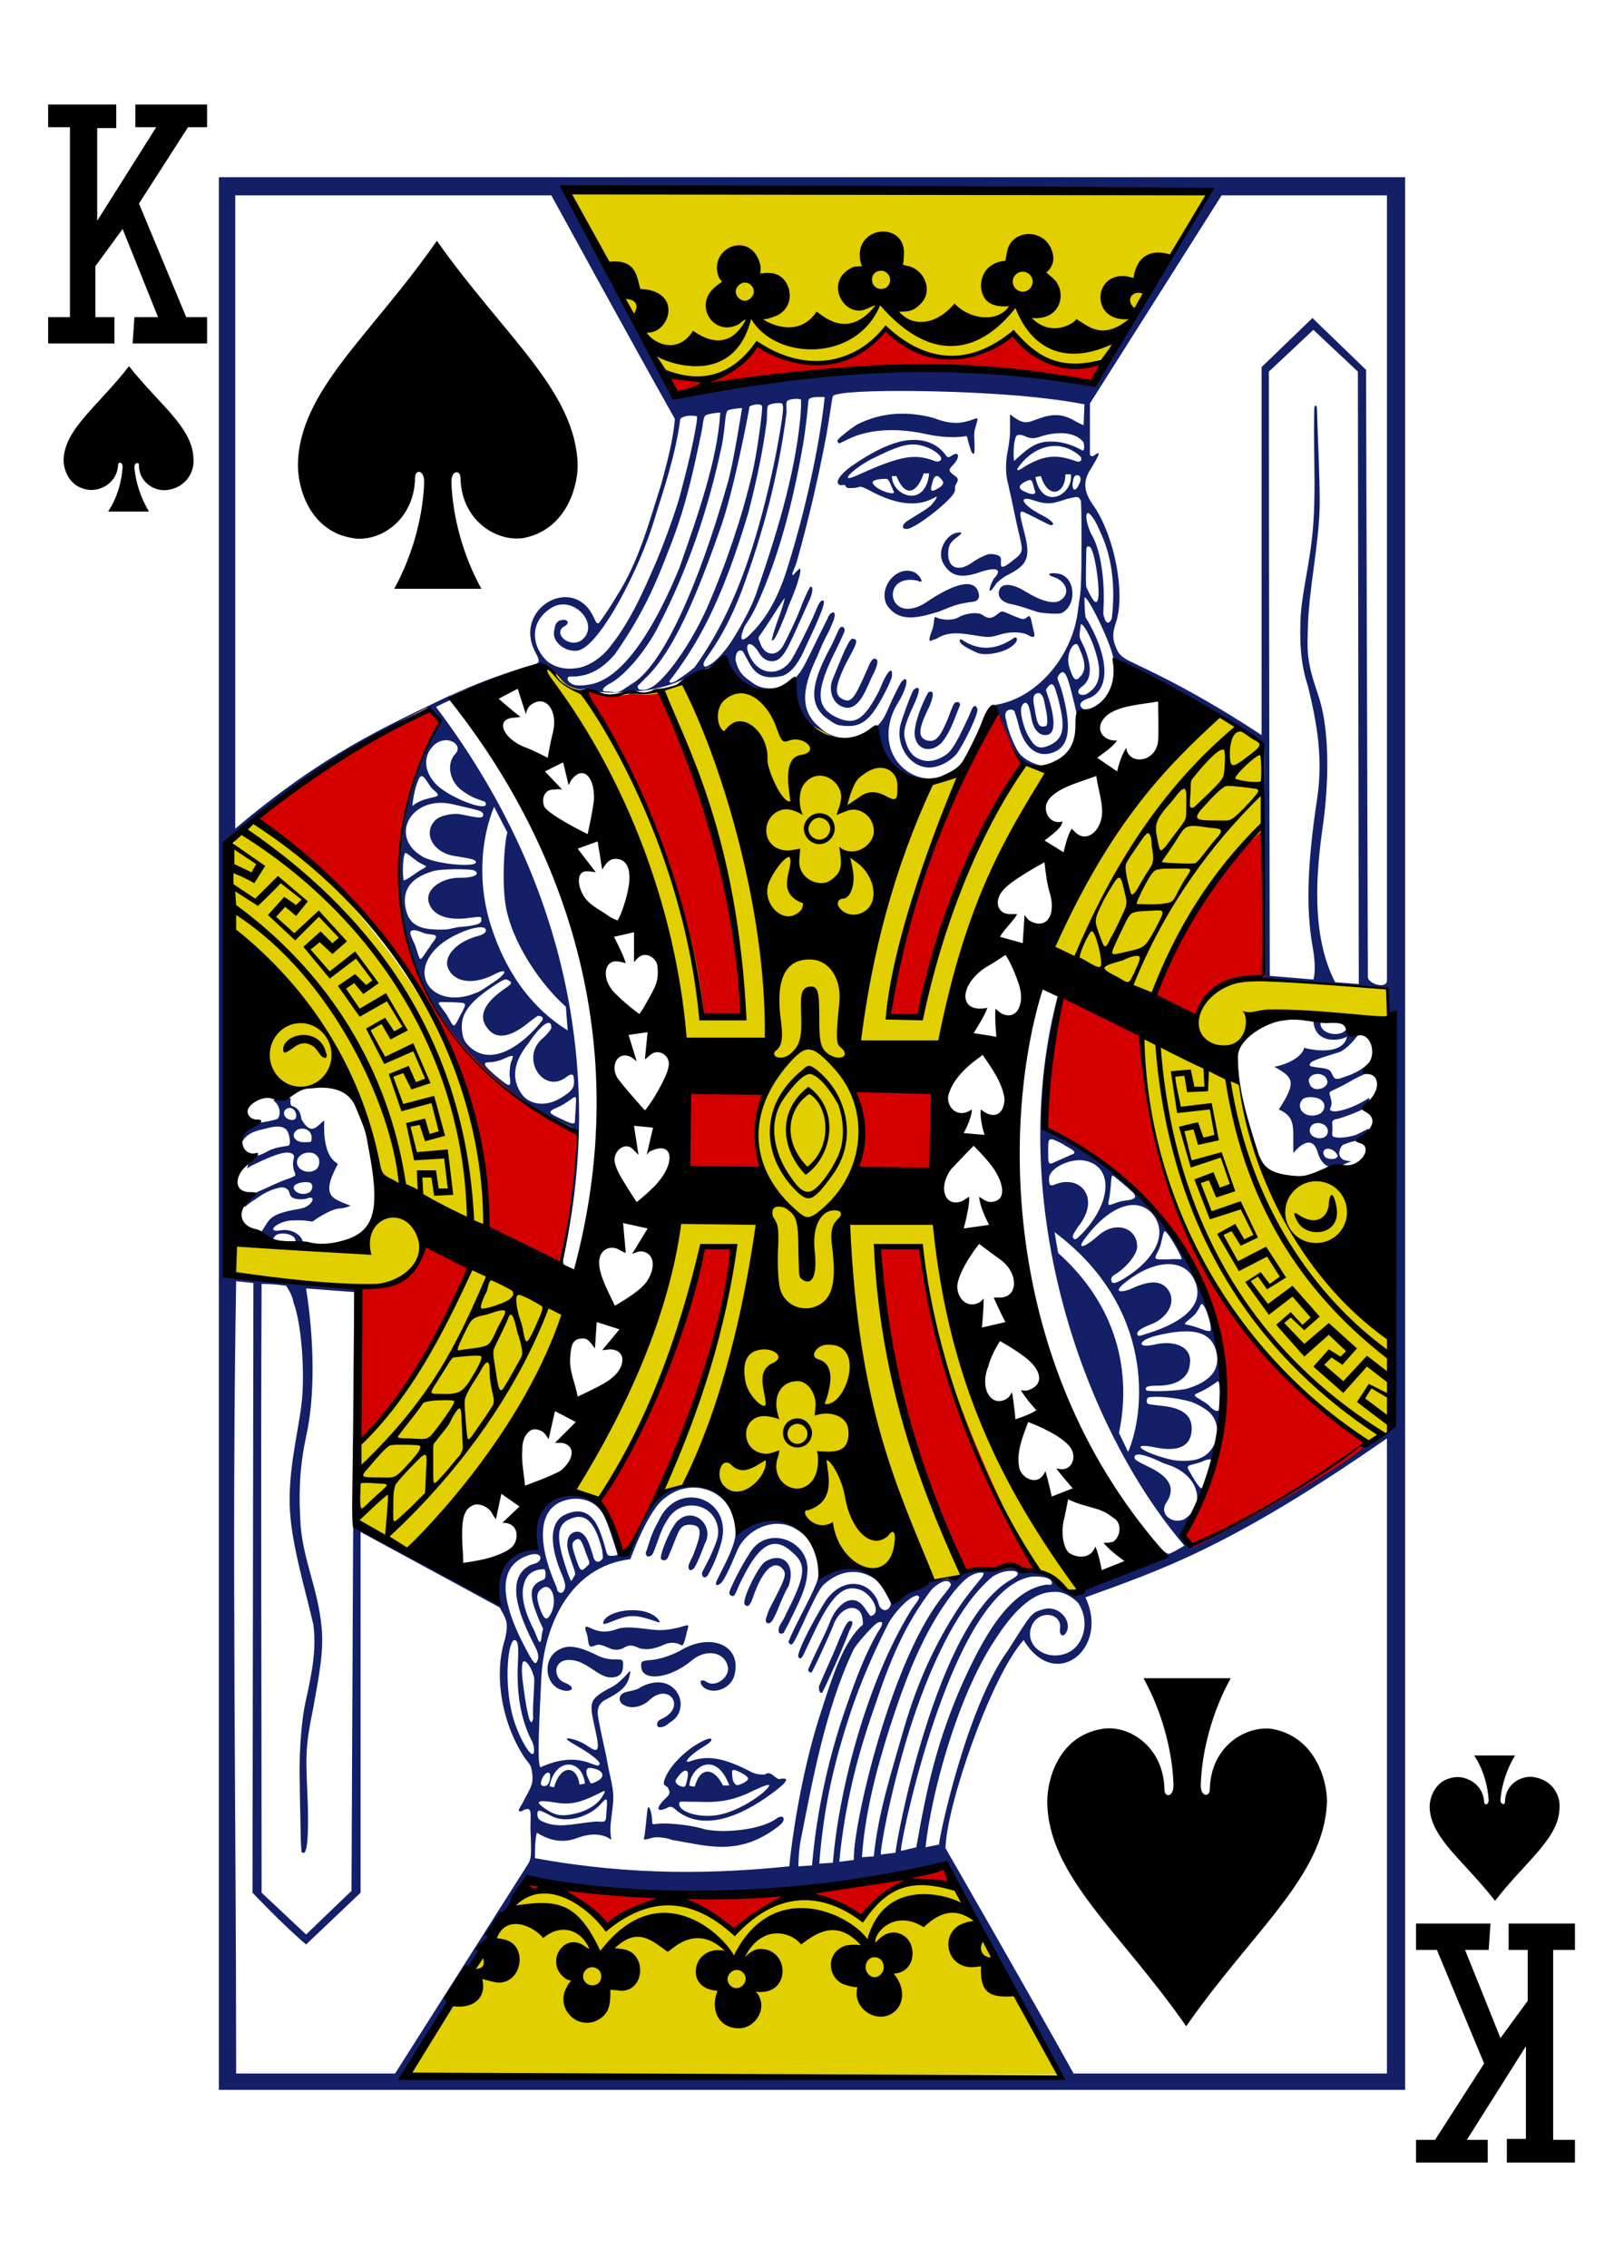 <?xml version="1.0" encoding="utf-8"?>
<!-- Generator: Adobe Illustrator 15.0.2, SVG Export Plug-In . SVG Version: 6.00 Build 0)  -->
<!DOCTYPE svg PUBLIC "-//W3C//DTD SVG 1.1//EN" "http://www.w3.org/Graphics/SVG/1.1/DTD/svg11.dtd">
<svg version="1.1" id="Layer_1" xmlns="http://www.w3.org/2000/svg" xmlns:xlink="http://www.w3.org/1999/xlink" x="0px" y="0px"
	 width="178.8px" height="249.6px" viewBox="0 0 178.8 249.6" enable-background="new 0 0 178.8 249.6" xml:space="preserve">
<path d="M14.2,40.3c-3.4,4.4-7.1,6.9-7.2,10.3
	c0,1.1,0.6,3,2.7,3.3c1.4,0.2,3.2-0.8,3.3-2.7c0-0.4,0.5-0.4,0.5,0.2c-0.1,1.6-0.6,3.4-1.6,4.9c1.5,0,3,0,4.5,0
	c-0.9-1.5-1.5-3.3-1.6-4.9c0-0.5,0.5-0.6,0.5-0.2c0,2,1.9,3,3.3,2.7c2.1-0.4,2.8-2.2,2.7-3.3C21.3,47.1,17.6,44.6,14.2,40.3
	L14.2,40.3z"/>
<path d="M164.6,209.2c-3.4-4.4-7.1-6.9-7.2-10.3
	c0-1.1,0.6-3,2.7-3.3c1.4-0.2,3.2,0.8,3.3,2.7c0,0.4,0.5,0.4,0.5-0.2c-0.1-1.6-0.6-3.4-1.6-4.9c1.5,0,3,0,4.5,0
	c-0.9,1.5-1.5,3.3-1.6,4.9c0,0.5,0.5,0.6,0.5,0.2c0-2,1.9-3,3.3-2.7c2.1,0.4,2.8,2.2,2.7,3.3C171.7,202.3,168,204.8,164.6,209.2
	L164.6,209.2z"/>
<path d="M14.8,34.9h2.6l-3.9-9.7l-3,4.1v5.6h2.1v2.9H5.3v-2.9h2.4V14H5.3v-2.5h7.5v2.6h-2.1v10.2
	L17.2,14h-2.3v-2.5h7.9V14h-2.1l-5.4,8.4l5.2,12.5h2.3v2.9h-8.2L14.8,34.9L14.8,34.9z"/>
<path d="M163.9,214.6h-2.6l3.9,9.7l3-4.1v-5.6h-2.1v-2.9h7.3v2.9H171v20.9h2.4v2.5h-7.5v-2.6h2.1
	v-10.2l-6.5,10.3h2.3v2.5h-7.9v-2.5h2.1l5.4-8.4l-5.2-12.5h-2.3v-2.9h8.2L163.9,214.6L163.9,214.6z"/>
<path fill="#131F67" d="
	M24.1,19.5h130.6V230H24.1V19.5z M116.8,228.7c-4.9-8.9-12.5-23.3-12.8-23.4c-2.8,1.5-31.8,5.4-45.7,1.6
	c-4.8,7.2-9.4,14.3-13.6,21.4L116.8,228.7z M72.3,202.2c-0.7,0-1.5,0.5-1.4,0.1c0.1-0.2,0.3-2.5,0.4-3.3c0.2-0.4,0.5,0.6,0.5,1.5
	c0,0.5,0.2,0.1,1.9,0.2c1.8,0.1,3.2,0.4,3.8,0.6c2.1,0.5,6.2,0.1,7.9-1.1c0.9-0.7,1.3,0.1,0.3,0.8c-4.4,3.4-7.9,2.1-11.7,1.5
	C73.5,202.3,72.9,202.2,72.3,202.2L72.3,202.2z M74.2,199c-0.3-0.2-0.5-0.2-0.8,0c-1.4,0.6-1-0.3,0-1.2c0.4-0.4,0.4-0.6,0.1-1.1
	c-0.2-0.2-0.5-0.2-0.4-0.6c0.3-1.4,2.3-3.6,4.5-4.6c0.9-0.4,1.1,0-0.1,0.7c-1.8,1.1-2.4,2-1.4,1.6c2-0.7,3.8-0.2,6.4,1.1
	c0.7,0.4,1.1,0.4,1.7,0.4c0.5-0.4,0.9,0.1,1.2,0.3c0.2,0.1,0.2,0.2,0.4,0.2c1.5-0.3,0.6,0.6-1.4,2C80.8,200.3,76.9,201.5,74.2,199
	L74.2,199z M79.7,199.6c1.5-0.4,3.2-1.4,4.3-2.3c1.3-1.2,0.6-1-0.9-0.3c-2.2,1.1-3.7,1.4-6.2,1.3c-2.1,0-2-0.1-2.1,0.1
	C74.5,199.4,77.3,200.3,79.7,199.6z M75.6,196.1c0.1-0.4,0.2-0.9,0.1-1.1c-0.2-0.3-0.6-0.1-1.1,0.6c-0.3,0.4-0.3,0.5,0,0.8
	c0.2,0.1,0.3,0.2,0.4,0.2C75.5,196.8,75.5,196.4,75.6,196.1L75.6,196.1z M76.5,196.6c0.6-2.2,2.1-2.1,3.1-0.1h0.7
	c-1.5-4-4.3-2-4.4,0C76.3,196.7,76.5,196.6,76.5,196.6z M81.9,196.2c0.7-0.4,0.6-0.6-0.3-1.1c-0.6-0.3-0.9-0.4-1-0.2
	c0,0.4,0,1.1,0.3,1.4C81.1,196.6,81.5,196.4,81.9,196.2z M72.4,190c-0.1-0.2-0.1-0.6,0.4-0.8c2.9-1.3,0.8-4.2-1.4-2
	c-0.7,0.6-1.8,0.9-2.6,0.5c-0.8-0.3-0.8-1.3,0.2-1.5c0.3-0.1,1.2-0.2,1.5-0.5c3.9-2.1,5.9,2.4,3.2,3.9
	C73.2,190.1,72.6,190.2,72.4,190L72.4,190z M61.6,185.9c-1.6-0.7-1.8-3.2-0.3-4.2c0.9-0.6,1.9-0.8,4.5,0.5c1.8,0.9,2.9-0.1,2.8,1
	c0,0.6-0.1,1.3-1.1,1.4c-1.7,0.2-2.9-2.1-5.1-1.9c-1.6,0.2-1.4,2.1-0.2,2.5C63.7,185.8,62.7,186.4,61.6,185.9z M90.5,186.3
	c-0.3,0.1-0.4-0.5-0.3-0.8c0.8-1.9,1.5-3.3,2.2-5.1c0.6-1.4,0.9-2,1.2-2c0.3,0,0.4,0.2-0.1,1.1C92.9,181.2,90.5,186.5,90.5,186.3
	L90.5,186.3z M77.6,185.8c-0.7-0.5-0.6-1.2,0.2-0.7c1,0.7,2.7-0.6,2.3-1.8c-0.4-1.5-2.4-1.9-4-0.5c-2.6,2.1-5.5,2.2-5.5,0.6
	c0-0.5-0.1-0.6,1-0.7c1.3-0.1,2.7-0.7,3.4-1.1c3.2-1.9,6.6-0.6,5.9,2.6C80.6,185.8,78.7,186.5,77.6,185.8z M65.9,181
	c-0.3,0-0.7,0.3-0.9,0.2c-0.3-0.2-0.2-0.8-0.4-1.4c-0.4-1.1,0-0.8,0.7-0.5c0.9,0.4,1.8,0.3,2.6,0s1.9-0.2,3.5,0
	c1.4,0.2,2.1,0.1,3.4-0.2c1.3-0.4,1-0.3,0.8,0.6c-0.1,0.5-0.3,1.3-0.5,1.4c-0.9-0.5-1.6-0.3-2.2,0c-1,0.4-1.7,0.5-2.5,0.3
	c-0.8-0.4-1.2-0.4-1.8,0C67.4,181.9,66.9,181.1,65.9,181L65.9,181z M85.9,178.8c0.2-0.3,0.5-0.8,0.7-1.3c2.1-4.1,2.2-5.3,0.7-6.6
	c-2-1.9-3.6-1.1-5.5,2.7c-0.5,0.9-0.7,1.6-0.9,1.9s-0.5,0.1-0.6-0.1c-0.2-0.2,1.9-4.2,2.7-5.1c2.1-2.3,6.1-0.5,5.9,2.6
	c-0.1,1.5-0.4,2.4-1.8,5.2c-0.3,0.7-0.7,1.3-0.8,1.6C85.5,180.1,85.7,179.1,85.9,178.8L85.9,178.8z M66.4,178.6
	c0.3-1.5,5-2.1,6.2-0.2c0.1,0.2,0,0.2-0.5,0c-2.4-0.8-2.9-0.7-5.1,0.2C66.7,178.7,66.4,178.8,66.4,178.6L66.4,178.6z M84.3,178.3
	c0-0.1,0.2-0.7,0.4-1.2c1.6-3.1,2-3.8,1.5-4.4c-0.9-1.1-2.2-0.1-3.3,3.1c-0.4,1.2-0.7,1-0.9,0.8c-0.4-0.4,1.4-4.1,2.2-4.7
	c1.9-1.2,3.5,0.2,2.6,2.7c-0.7,1.1-1.2,2.9-1.8,3.8C84.7,178.8,84.3,178.7,84.3,178.3L84.3,178.3z M77.3,173.3
	c-0.1-0.2,0.1-0.4,0.8-1.8c0.9-2,1.2-2.7,0.8-3.9c-0.7-2-3.2-2.5-4.7-1.2c-0.5,0.4-0.8,1-1.1,1.5c-0.6,1.2-1,2.8-1.3,3.2
	c-0.3,0.3-0.7,0.3-0.7-0.2c0.4-1.1,0.5-1.9,1.4-3.5c2.1-4.7,8.3-2.5,6.9,2.4c-0.5,1.8-1.2,3.1-1.5,3.6
	C77.6,173.8,77.3,173.5,77.3,173.3z M75.8,172.4c0-0.2,0.2-0.6,0.5-1.2c1-2.6,1.1-3.4-0.5-3.4c-0.9,0.1-1,0.5-1.8,2.5
	c-0.3,0.7-0.4,1.1-0.6,1.3c-0.2,0.2-0.5,0.1-0.6,0c-0.3-0.3,1.1-3.7,1.9-4.3c1.7-1.5,4,0.6,2.9,2.6c-0.5,1.3-0.9,2.3-1.2,2.7
	C76.1,172.9,75.8,172.9,75.8,172.4L75.8,172.4z M39,142.2l-5.3-0.4c0.9,5.7,1,11.9,0,16.3c-0.8,3.8-0.8,6.6-0.6,9.8
	c0.3,3.8,1.9,7,2.3,11.1c0.3,2.9-0.4,6-0.9,8.9c-1,4.9-0.8,5.4-0.6,11.1c0.1,5.3-0.4,5.1-0.7,4.8c0,0-0.1-1-0.1-2.1
	c0-1.1-0.1-3.8-0.1-5.7c-0.1-3.8,0.3-7.1,0.6-8.5c0.6-2.8,1.3-5.7,0.9-8.7c-0.9-3.9-2.1-7.8-2.5-11.6c-0.5-4.6,0.8-9.3,1.2-12.7
	c0.4-3.3,0-8.9-0.9-11.2c-0.1-0.8-0.8-1.8-0.8-1.8c-0.8-0.1-1.6-0.2-2.7-0.2c-0.1,22.3,0,44.7,0,67l4.9,4.6l5-4.8L39,142.2z
	 M39.3,167.8c0,0,7.5,4.3,15.7,8.6c-0.8-4.9,1.7-5.6,4-6.2c-0.6-9.4,8-7.5,9.3,0.7h0.8c1.5-4.1,3-6.9,6.3-7.6
	c2.6-0.5,5.2,1.2,5.9,5.1c-0.1-0.3,8.7-5.2,8.9,5.2c4-2.5,6.9-0.3,8,2.8c1.7-2.6,5.9-2.7,7.3-2.9c0.5-0.5,1.3-0.9,2.8-0.8
	c1.3-0.1,3-1,3.9,0.1c1.4,0.2,2.4,0,3.6,0.9c0.9,0.7,2,2.3,3.5,1.2c2.9-1.4,6.2-2.1,8.9-3.8c0,0-0.7-0.9-0.5-0.8
	c0.1,0,0.4,0.5,0.9,0.7c0.2,0.1,1.8-0.9,1.8-0.9c-10.9-12.7-19.9-37.4-14-60.3c0.2-0.4-0.5-0.5-0.8-0.7c0.1-0.2,1.7,0.1,1,1.5
	c-0.7,4.4-1.5,9.1-1.6,12.8c0,0.4,0,0.8,0,0.8c24.5,11.4,21.5,36,15.2,44.6l1,1.3c0.4,0.3,19.3-10.8,18.7-11.2l3.6-1.8l-0.6-48.3
	l-14.1-1.1c0,0,0.2-0.4,0.3-0.5c0.1-3-0.1-7.3,0-11c0.1-10.4,0.2-14,0-14.3c-4.4-2.9-10.8-7.1-16.3-9.1c0.2,0.1-0.1,4.3-0.3,4.6
	c-5.1,1.6-2.7,3.7-4.6,6c-1.3,1.4-4.2,1.7-5.7,0c-1.7-1.7-2.5-5.5-2.5-5.5c-2.7,2.9-2.1,6.4-5.8,7.7c-5.8,2.9-7.7-5.8-7.3-5.6
	c-2.2,2.2-8.5,3.9-9.2-5.2c-2.8,2.6-6,1.3-7.3-1.9c-1.7,0.1-3.6,1.4-5.4,2.1c-1.6,0.7-3.7,1.1-5.2,1.1c-1.9,0.2-3.5,0.2-5.2-0.3
	c-0.8,0.3-2.6-0.5-3.2-1.7c-0.9-1-1.6-1.1-2.4-0.9c-2.8,1.5-5.8,1.8-9.1,3.4c-0.2,0.1,0.3,0.4,0.1,0.4c-0.1,0-1.7,0.8-1.7,0.8
	c16.7,22.1,17.6,44.4,14.1,60.2c-0.1,0.5-0.2,0.9,0.1,1.4c-0.5-0.1-0.5,0.1-0.6-0.3l1.7-13.3c0.1-1.6,0.3-1.5-1.1-2.1
	c-1.3-0.6-2.5-1.1-3.6-1.7c-4.1-3-8.7-6.8-10.9-11.4c-6.4-10-4.3-22,0.5-31.5L47,77.9C33,85,24.7,92.6,24.7,92.6l0.1,47.4l14.4,1.7
	L39.3,167.8z M32.4,136.2c-0.5-0.5-1.6-0.6-2.1-0.2c-0.1,0.1-0.4,0.6-0.4,0.6c-0.7-0.2-1.1-0.3-1.2-0.9l0.7-1.1
	c0.5-0.8,1.3-1.1,2.7-1.4c0.5-0.1,1.2-0.2,1.4-0.3c1-0.4,1.3-1.4,0.3-1c-0.7,0.2-1.8,0.1-1.9-0.5c-0.1-0.6-0.6-0.8-1.1-0.7
	c-1,0.2-1.9,0.7-2.7,1.3c-0.4,0.2-1.1,0.8-1.1,0.8c-0.1,0.2-0.5-1.1-0.1-1.5c0.5,0.1,0.9,0.1,1.4-0.1c1.2-0.5,2.3-1.1,3.5-1.5
	c0.8-0.3,0.8-0.3,0.6-0.8c-0.1-0.2-0.2-0.9-0.1-1.2c0.1-0.4,0.1-0.6-0.1-0.7c-0.5-0.4-1.8,0-3.7,0.9c-0.6,0.3-0.9,0.4-1.3,0.7
	c0.2-0.6,0.1-0.7,0.1-1.3c0.7,0.1,1.4-0.2,2-0.5c0.5-0.3,1-0.5,2.4-0.7c0.4,0,0.2-1.4-0.2-1.8s-1.2-0.4-2.2-0.1
	c-0.9,0.2-2,0.4-2.6,1.4c-0.8,0.7,0-1.2,1.4-2c0.6,0,2-0.3,2.3-0.4c0.5-0.1,0.6-1.4-0.2-2c-0.5-0.4,1.8-0.5,1.8-0.3
	c0,0.1-0.1,0.6,0.1,0.8c1,0.3,1,1.1,1.1,1.5c1.1,1.9,1.7,0.7,2.5,0.1c-0.2,4.1,1.3,4.6,1.5,4.8c-2,3.7-0.5,3.8,1.4,4.6
	c0,0-0.7,0.3-1.2,0.3c-0.7,0-2.1,0.8-2.8,1.3c-0.3,0.3-0.3,0-1.7,0c-1.3,0-1.4,0.1-2,0.3c-1.1,0.5-1.1,1,0,0.8
	c1.2-0.2,2.4,0.5,2.5,1.5c0.1,0.2,0,0.5,0,0.5c-0.2,0-0.8,0-0.8-0.1C32.6,136.9,32.6,136.5,32.4,136.2L32.4,136.2z M34.1,131.2
	c0.3-0.2,0.4-0.8,0.1-1c-0.3-0.2-1.3-0.1-1.7,0.2C31.9,130.9,33.1,131.8,34.1,131.2z M34.8,128.7c0.4-0.3,0.5-1.1,0.1-1.5
	c-0.6-0.7-2.1-0.3-2.2,0.6C32.6,128.8,34,129.3,34.8,128.7L34.8,128.7z M34.3,125.3c0.1-0.8-0.7-1.3-1.5-1c-0.9,0.5-0.4,1.5,0.8,1.4
	C34.3,125.7,34.3,125.7,34.3,125.3z M31.6,122c-0.4,0.2-0.5,0.7,0,1.1C33.2,123.9,32.7,121.5,31.6,122z M145.1,126.9
	c-0.7-2.6-2.7,0-2.7,0c-0.1-2.7,0.4-3.9-1.6-4.8c2-3.1,1.6-3.5-0.5-4.7c0.2,0,2.9-0.6,3.3-2.1c0.1,0.1,4.2,1.1,4.7-1.2
	c-1.2,0.6-3.6,0.6-3.7-1.8c0.2-0.1,0.8,0,0.8,0.1c-0.3,1.5,2.5,1.9,2.9,0.7c0,0,0.9,0.6,1.3,0.7c0,0-1.3,1.9-2.5,2.1
	c-2.2,0.7-2.9,0.9-2.9,1.3c0,0.2,0.4,0.2,1,0.3c1.3,0.1,1.3,0.4,1.5,0.8c0.2,0.4,0.3,0.5,0.8,0.4c1.5-0.5,2.3-0.8,3.4-1.9
	c0.1,0,0.3,1.1,0.4,1.2c0-0.2-1.1,0.1-2.8,1.1c-1.4,0.8-1.9,0.9-2.1,1.1c-0.1,0.2,0.2,0.7,0.2,1.2s-0.3,0.7-0.1,0.8
	c0.3,0.2,0.7,0.1,1.2,0c1.2-0.3,2.1-0.8,3.1-1.4c-0.2,0.4,0.2,1.5,0.2,1.5s-0.5-0.4-1-0.2c-0.8,0.4-2.2,0.9-2.6,1
	c-0.4,0.1-0.5,0.1-0.6,0.2c-0.2,0.1-0.1,0.5-0.1,1c0,0.4-0.1,0.7,0.1,0.8c0.5,0.2,1.5,0.1,2.5-0.2c0.4-0.2,1.4-0.7,1.4-0.7l-0.3,1.5
	c-0.4-0.4-1.5-0.1-2.3,0.2c-0.4,0.1-0.5,0.4-0.6,0.7c-0.2,0.6,0.2,1,0.6,1.1c0.3,0.1,0.7,0.1,0.7,0.1c-1.9,0.7-1.6,1-2.7,0.5
	C145.7,128.1,145.3,127.6,145.1,126.9L145.1,126.9z M147.1,126.9c-0.3-0.4-0.9-0.6-1.2-0.4s-0.2,0.5-0.1,0.7
	C146.1,127.8,147.8,127.6,147.1,126.9z M146,125c0.5-0.6,0-1.4-0.9-1.4c-0.6,0-0.9,0.4-0.9,0.8C144.2,125.3,145.6,125.5,146,125z
	 M145,122.7c0.8-0.2,1.1-1.1,0.5-1.6c-0.4-0.4-1.7-0.5-2.1-0.1C142.6,121.9,143.6,123.1,145,122.7L145,122.7z M145.7,119.7
	c0.5-0.3,0.6-0.7,0.2-1.2c-0.8-0.7-2.2-0.1-1.7,0.8C144.4,119.9,145.1,120,145.7,119.7L145.7,119.7z M44.5,96.9
	c0.7-0.3,1.3-0.9,2.1-1.3c0.5-0.3,0.4-0.2-0.3-0.6c-0.5-0.2-1.6-1.3-1.7-1.1C44.3,94.3,44.3,96.9,44.5,96.9z M63.3,123.4
	c0-0.5,0.1-1.3,0.1-1.9c0.1-1.1-0.1-0.8-0.7-0.4c-0.4,0.3-1.1,0.7-1.4,0.8c-1.1,0.5-0.9,0.6,0.6,1.3
	C63.1,123.8,63.3,123.7,63.3,123.4L63.3,123.4z M61.8,120.8c1-0.6,1.4-1,1.4-1.7c0-0.8-0.1-1.1-0.8-0.6c-2.5,2-5.1-1.9-2.8-4.1
	c0.5-0.4,1.1-1.1,1.1-1.3c0-1.3-1.4,0-2.5,1.7c-1.3,1.6-2.1,3.5-0.9,5.4C58.1,121.6,60.1,121.9,61.8,120.8L61.8,120.8z M56.1,118.3
	c0-0.6,0.1-1.3,0.2-1.5c0.3-0.7,0.3-0.8-1-0.2c-0.5,0.2-1.1,0.3-1.3,0.3c-1,0-0.8,0.3,0.7,1.6C56.2,119.7,56.3,119.8,56.1,118.3
	L56.1,118.3z M59.7,112.3c0.2-0.4-0.2-0.5-0.5-0.5c0,0-0.6,0.4-1.2,0.9c-1.9,1.5-3.4,1.7-4.3,0.5c-1-1.2-0.6-2.6,1.6-4.2
	c1-0.7,1.2-0.8,0.7-1.1c-0.4-0.2-0.4-0.2-1.8,0.7c-2.8,1.9-3.6,3.2-3.3,5.1c0.1,0.8,0.5,1.2,0.8,1.5
	C54.4,117.7,58.1,114.4,59.7,112.3z M62.5,113.4l-0.2-2.6c-2.8-2.5-5.5-6.6-6.4-10.1c-0.9-3.1-0.2-9.5,0-9l-1.5-2.9
	c-1.3,3.1-1.9,7.8-0.5,12.6C55.1,105.4,57.5,110.3,62.5,113.4L62.5,113.4z M50.6,111.9c0.9-1.7,0.9-1.5-0.8-1.6
	c-2,0-1.8-0.3-0.6,1.4C50,113.1,49.9,113.3,50.6,111.9z M51.8,109.5c1.1-0.4,0.9-0.3,2.4-1.3c1.7-1.1,1.8-1.8,0.1-0.9
	c-2.2,1.1-4.2,0.8-4.9-0.6c-0.7-1.3,0.7-2.9,2.9-3.6c0.8-0.2,1.2-0.4,1.2-0.7c0-1-3.8,0.3-5.4,1.9C45,107.3,47.6,110.8,51.8,109.5
	L51.8,109.5z M46.9,104.8c0.1-0.2,0.4-0.5,0.6-0.9c1.1-1.3,0.2-0.9-0.8-1.2c-0.5-0.2-1-0.4-1.3-0.3c-0.6,0.1,0.2,1.2,0.4,1.9
	C46.3,105.9,46.2,105.8,46.9,104.8z M50.9,102c1.9-0.2,2.1-0.4,2.1-0.8c0-0.4-0.2-0.3-1.2-0.2c-2.6,0.4-4.2-0.3-4.6-1.7
	s1.4-2.8,3.7-2.7c1.2,0,2.1-0.4,1.3-0.8c-0.4-0.2-3.8-0.2-4.6,0.1c-2.3,0.7-3.2,1.9-3,3.7c0.3,2.2,1.5,2.8,4.4,2.7
	C49.5,102.3,50.2,102,50.9,102z M52.4,94.9c0-0.3-0.5-0.4-2.4-0.7c-2.4-0.4-3.5-2.6-2-4c0.6-0.5,1.9-0.7,2.6-0.6
	c1.6,0.3,2.6,0.6,2.6,0.1s-0.5-0.5-3.4-1.2c-4.5-1-7,3.5-3.4,5.7C47.7,95.1,52.4,95.5,52.4,94.9z M53.5,88.5c0-0.2-0.1-0.3-0.5-0.4
	c-0.5-0.2-0.8-0.2-2-1c-1.5-1-1.9-3-0.9-4.1c1-1-0.8-2.2-2.2-1.1c-1.4,1.2-1.3,3.1,0.3,4.6C49.8,87.9,53.5,89.3,53.5,88.5z
	 M46.2,88.2c1.6-0.7,2.7-0.3,1.5-1.3C47,86.3,46.5,84.5,46,86c-0.4,0.9-0.6,2.5-0.6,2.7C45.5,88.7,45.4,88.6,46.2,88.2z M101.7,84.4
	c-1.8-0.4-3-2.5-2.6-4.5c0.3-1.1,1.3-3.8,1.5-4c0.8-0.6,0.7,0.2,0,1.7c-0.7,1.5-1.2,2.7-1,3.6c0.3,1.3,0.8,2.2,2.1,2.5
	c0.9,0.2,1.8-0.2,2.4-0.6c0.8-0.5,1.5-2,2.4-3.9c0.3-0.5,0.7-2.2,1.1-1.2c0.2,0.5-1.6,4.1-2.3,5C104.4,84,102.9,84.7,101.7,84.4z
	 M112.5,83.2c0.9,0.8,2.3,1.3,3.3,1c2.4-0.8,3.4-3.1,2.5-6.7c-0.5-2-0.8-3.3-1.2-3.5c-0.2-0.1-0.4,0.1-0.6,0.4
	c-0.2,0.3,0.1,0.6,0.4,1.6c1.1,4,0.8,5.8-0.5,6.6c-2,1.1-3.7-0.2-4.3-3c-0.1-0.4-0.4-1.3-0.4-1.3c-0.2-0.4-1.4-0.3-0.9,1
	C110.9,80.2,111.8,82.6,112.5,83.2z M122.6,72.7c0-1.4-3-7.5-3.2-6.9c0,0,0,1.4,0.1,2c0,0.2,0.2,0.4,0.3,0.6
	c2.6,4.6,2.2,7.8-0.1,8.5c-0.8,0.3-0.9,0.7-0.6,1c0.7,0.7,2.4-0.7,2.7-1.3C122.8,75.6,122.6,73.4,122.6,72.7z M79.7,71.7
	c1-1.1,3.1-4.8,3.7-6.8c2-5.8,4.1-12.5,4.7-18.8c0.1-0.8,0.1-2,0.1-2.1c-0.2-0.2-1.2-0.1-1.5,0.1c-0.2,0.2-0.1,0.7-0.1,1.3
	c-0.9,7-2.6,13.3-5,19.8c-1.1,2.8-2.1,4.7-3.4,6.6c-0.2,0.3-0.5,0.7-0.6,0.9c-0.3,0.5-0.1,0.8,0.3,0.6
	C78.7,72.9,79.3,72.2,79.7,71.7L79.7,71.7z M76.5,73.4c3.1-4.3,5.3-9.4,7-15.4c1.1-3.9,2-7.9,2.6-11.9c0.1-0.9,0.2-1.4,0-1.7
	c-0.4-0.1-1.2,0-1.5,0.2c-0.2,0.2-0.1,0.8-0.2,1.9c-0.4,3-1,6-2,9.9c-2.6,8.7-5,13.6-8.2,17.9c-0.3,0.4-0.5,0.6-0.5,0.7
	c0,0.2,0.3,0.2,0.8-0.1C75.2,74.4,76,73.9,76.5,73.4L76.5,73.4z M71.8,75.6c1.5-0.9,4.2-4.6,6-8.6c2.1-4.8,3.9-10.1,5-14.8
	c0.5-2,1.2-7.1,1.1-7.5c-0.1-0.4-1.6-0.1-1.4,0.2c0,0-1.5,8.2-3,12.7c-2.9,8.4-5.4,14-8.2,16.8c-0.4,0.4-1.1,1.1-1.1,1.1
	s0,0.3,0.2,0.4C71.1,76,71.4,75.8,71.8,75.6L71.8,75.6z M69.5,75.3c3.4-1.9,7.4-10.8,10.6-22.1c0.6-1.9,1.6-8.3,1.6-8.3
	s-1.4,0.1-1.6,0.3c-0.3,0.4-0.2,1.4-0.6,3.7c-1.5,7.1-3.7,13.6-7,20c-1.4,2.8-3.8,5.5-5.3,6.3c-0.8,0.4-1.1,0.9-0.5,0.9
	c1,0,1.1,0.3,1.9-0.2L69.5,75.3z M116,175.2c-2.5,0-4.7,2.5-6.6,5.5c-4.1,6.3-6.9,16.9-7.5,22.6l1.5-0.3c-0.2,0.1,2.9-15,7.6-21.4
	c2.6-4.1,2.5-4.1,3.9-4.5c1.8-0.5,3.3,1.5,2.4,2.7c-0.3,0.4-0.7,0.1-0.6-0.5c0.3-1.8-2.3-2.2-3.1-0.4c-0.9,2.1,1.4,3.9,3.7,3.1
	c2-0.7,2.8-3.5,1.4-5.6C118,175.7,117,175.1,116,175.2z M102.6,174.9c-3,3.9-4.6,7.8-6.4,13.2c-1.9,5.4-3.2,10.7-3.8,16.8l1.6-0.2
	c-0.1-3.9,4.2-22.5,10.1-29.4c0.3-0.4,0.6-0.8,0.6-0.9C104.4,173.4,103,174.5,102.6,174.9z M109.3,173.5c-4,3.3-7.1,10.4-9.2,17
	c-2.2,7.1-3.3,13.6-3.1,13.6l1.6-0.2c-0.1-0.4,4.4-25.5,12.8-30.1c0.7-0.4,0.9-0.7,0.3-0.9C110.7,172.8,110,173.1,109.3,173.5z
	 M113.7,173.5c-8.6,1.1-14.3,27.8-14.5,30v0.2l1.7-0.4v-0.1c1.2-6.8,2.3-11.6,5-17.8c2.1-4.6,5-10.4,9.3-11c0.4,0,0.7,0.1,0.6-0.3
	C115.6,173.5,114.3,173.5,113.7,173.5L113.7,173.5z M62.3,165.1c-3.1,0.8-3.2,4.6-1.1,9.4c0.2,0.4,0.1,0.6,0.3,0.7
	c0.4,0.3,0.6-0.1,0.7-0.4c0.1-0.4-0.1-1-0.5-1.9c-1.3-3.3-1-5.3,0.3-6.1c3.3-1.7,4.1,1.8,4.6,3.4c0.1,0.4,0.2,0.9,0.4,1
	c0.7,0.1,1-0.1,1-0.1s-0.9-3-1.4-4.1C65.7,165,63.7,164.7,62.3,165.1L62.3,165.1z M39.7,168.6v39.7l-6,5.7c-2.6-2.2-5.9-5.7-5.9-5.7
	l0.1-67.1L26,141c-0.5,28.8,0,58.3,0,87.2h17.5l14.6-23c0,0,0.2-0.3,0.2-0.4c0.2-0.4,0.2-1.1,0.1-3.6c0-1,0.1-1.8-0.1-2
	c-0.1-0.2-0.5-0.1-0.8,0.1c-0.3,0.1-0.5,0.1-0.3-0.3c0.1-0.2,0.4-0.6,0.6-1.1c0.8-1.4,1-1.8,0.7-3.3c-0.1-0.4-0.4-0.7-0.7-1.1
	c-2.5-3.7-3.5-9.1-2.2-13.1c0.4-1.8,0.2-2.1-0.6-3.5L39.7,168.6z M117,125.9c-1.6-0.8-1.6-0.8-1.6,0.8c0,1.2,0,1.5,0.5,1.3
	c0.6-0.3,1.4-0.6,2-0.9C119,126.8,117.5,126.3,117,125.9z M123.3,130c-1.2-1-0.8-0.9-1.1,1.4c-0.2,1.4-0.5,1.4,0.9,0.9
	c0.8-0.3,2.4-0.1,1.7-1C124.8,131.3,123.6,130.2,123.3,130z M73.3,164.8c-1.9,1.2-3.9,6.8-3.9,6.8c-6.7,0.8-9.5,7.4-9.8,13
	c-0.2,4.4-0.5,9.5-0.1,9.9c4.4-2,6.1,0.3,6.5-0.3c0.2-0.3-1-1.2-2.4-2c-0.3-0.2-0.9-0.5-1.1-0.7c-0.5-0.4,1.1-0.1,2.1,0.6
	c1.3,0.9,1.5,0.7,0.9-1.9c-0.6-2.8-0.7-3.1,1.4-4.3c0.9-0.4,1.3-0.8,2-1.5c0.5-0.6,0.6-0.7,0.4,0.1c-0.3,1.4-1.6,2-2.7,2.6
	c-0.6,0.3-0.8,0.9-0.8,1.4s0.6,3.2,0.8,4.1c0.2,0.8,0.3,1.7,0.5,2.5c0.5,2.2,0.5,2.6,0.3,4.2c-0.1,0.9-0.2,1.5-0.2,2
	s0.1,1.2,0.1,1.2s-1.2-1.2-3.8-0.2c-1.9,0.7-3.4,0-4.4-0.6c-0.2,0.9-0.2,1.8-0.2,2.8c10.9,2,20.1,1.7,28,0.9
	c0.2-2.3,1.2-9.8,3.3-16.4c0.9-2.8,1.8-5.7,2.9-7.7c0.7-1.3,1.5-2.2,1.8-2.4c0.1-0.1,0.1-0.1,0.1-0.1v-0.2c0-0.4-0.1-1.1-0.5-1.4
	c-0.9-0.7-2.3,0.2-2.8,1.8c-0.4,1-2.3,5.2-2.4,5.1c-0.1-0.1-0.4-0.1-0.3-0.4c0.7-1.7,1.7-3.5,2.3-5c0.8-2.2,2.5-3.4,3.7-2
	c0.4,0.5,0.6,0.9,0.8,1.1c0.1,0.1,0.3,0,0.5-0.2c0.5-0.7-0.6-2.4-1.8-2.7c-1.7-0.5-3,0.8-4.9,4.8c-1.1,2.3-1.3,2.9-1.5,2.8
	c0,0-0.3,0-0.2-0.4c0.2-1,1.7-3.8,2.8-5.6c1.6-2.7,4.5-2.9,5.8-0.6c0.2,0.3,0.2,0.7,0.4,1c0.4,0.5,1,0.4,1.2-0.4
	c-0.2-0.5-1.2-2.5-1.9-2.8c-1.7-1.1-3.7-0.9-5.4,0.6c-0.4,0.3-0.8,1-1.9,3.3c-1.7,3.7-1.7,3.7-2.1,3.1c0.7-1.8,2.4-4.7,3.1-6.5
	c0.1-0.3,0.2-0.6,0.2-0.8c0-1.3,0.2-3.6-2.6-5.2c-2.3-1.3-5.4,0.1-6.4,2.6c-0.8,1.9-1.4,3.2-1.8,3.5c-0.6,0.4-0.5-0.1-0.4-0.3
	c0.8-1.7,1.9-3.5,2.1-5.2C81.1,164.1,76.3,162.4,73.3,164.8L73.3,164.8z M49,76.8c3.7-1.7,6.2-2.6,9.9-3.7c0.5-0.2,0.6-0.3,0-1.4
	c-2.4-4.7,4.1-8.5,6.4-3.9c0.3,0.6,0.4,1,0.7,0.7c0.5-0.7,1.2-1.7,1.9-2.9c2.5-3.9,3.6-8.3,4.9-12.3c0.6-2.3,1.3-4.7,1.5-7.2
	c-4.9-8.7-13.6-24.6-13.6-24.6H25.9v69.7C35.6,83,42.2,80.1,49,76.8L49,76.8z M87.9,74.2c0.4-0.4,0.8-1.2,2.3-4.3
	c0.3-0.6,0.7-1.4,0.9-1.8c0.2-0.7,1.1-1.2,0.7,0.1c-0.1,0.3-0.3,0.7-0.5,1.2c-0.5,0.9-1,2-1.3,2.8c-1.9,3.9-1.8,6.2,0.3,7.9
	c1.6,1.6,5,1.7,6.8-0.8c0.3-0.4,0.5-0.9,0.6-1.1c0.8-1.9,1.4-2.9,1.5-3.1c0.8-1,0.9,0.2-0.3,2.2c-1.4,2.2-1.4,4.7-0.2,6.4
	c1.8,2.5,5.1,2.6,7.2,0.6l0,0c1.1-1.3,1.9-2.9,2.6-5c0.2-0.5,0.3-0.8,0.4-1.1c0.2-0.4,0.4-0.6,1.1-0.7c4.4-0.9,8.2-5.5,8.7-10.5
	c0.1-0.7,0.3-1.9,0.3-2.6c0.1-1.4,0.1-8.8,0-9.3c-0.1-0.2-0.2-0.4-0.5-0.4c-0.2,0-0.5,0.1-1,0.2c-1.5,0.5-2.1,0.7-3.6,0.2
	c-0.5-0.2-0.8-0.2-1-0.2c-0.6,0.1,0.2,1,2,1.9c0.8,0.4,1.4,1,0.8,1c-0.2,0-2.4-1.2-2.7-1.3c-1-0.6-0.7,0.2-0.2,2.2
	c0.7,2.7,0.3,3.5-1.9,4.6c-0.4,0.2-0.9,0.6-1.2,0.9c-1.1,1.7-0.8,0.4-0.3-0.5c1-1,0.4-1.4-1.6-0.7c-2.3,0.8-3.3,0.2-4-1.1
	c-0.7-1.5,0.6-3.3,1.8-3.3c0.4,0,0.3,0.1-0.2,0.5c-0.7,0.5-1,0.9-1,1.7c-0.1,1.6,1,2.2,2.5,1.2c0.7-0.5,1.3-0.8,1.9-1
	c0.6-0.1,1.4,0.1,1.4,0.5c0,0.2,0,0.6,0,0.7c0.1,0.5,0.9-0.2,1.3-0.5c1.2-0.9,1.1-1.1,0.8-2.5c-0.5-2-0.8-3.8-1.3-5.9
	c-0.3-1.1-0.3-2.3-0.1-3.4c0.1-0.5,0.3-1.7,0.3-2.4c0-0.8,0-1.9,0-1.9c1.2,0.9,1.6,1.1,2.8,0.6c1.8-0.7,2.9-0.7,4.3,0.1
	c0.5,0.3,1,0.5,1,0.5l0.1-2.3c0,0-1.4-0.3-3.9-0.6c-7.6-1-23.2-1.2-23.8-0.3c-0.1,0.2-0.3,1.9-0.7,4.2c-0.9,4.8-2,9.5-3.3,14.1
	c-0.3,0.9-0.6,1.3-0.4,1.4c0.1,0,0.3-0.4,0.5-0.5c0.7-0.9,0.2,1.2-0.9,3.7c-0.1,0.2-0.2,0.5-0.2,0.5c0,0.1-0.7,1.9-1.2,2.9
	c-0.3,0.6-0.6,0.8-0.5,0.4c0.3-1.4,1.2-3.3,1.4-4.5c-0.8,1.1-1.9,3-2.8,4.2c-0.2,0.3,0,0.4,0.1,0.8c0.5,1.4,1.8,1.5,2.5,0.3
	c0.4-0.7,1.7-3.4,2.1-4.6c0.5-1.2,0.8-1.8,0.9-1.9c0.3-0.2,0.4,0.5-0.2,1.7c-1.6,3.5-2.3,5.4-3.1,6.1c-0.6,0.6-1.7,0.5-2.3-0.5
	c-1-1.7-1.9-1.1-0.9,0.6c1,1.8,3.1,1.9,4.3,0.3c0.4-0.5,2.1-3.9,2.7-5.3c0.3-0.8,0.6-1.4,0.8-1.4c0.6-0.2-0.1,1.5-1.8,5.1
	c-0.6,1.4-1.4,2.8-2.6,3.2c-2.9,0.6-3.3-0.9-4.3-2.7c-0.5-0.4-0.9,0.3-0.8,1c0.3,1.3,0.9,1.8,1.8,2.4C84.4,76.4,87,75.6,87.9,74.2
	L87.9,74.2z M100.9,81.6c-0.3-0.6-0.2-1.2-0.1-1.8c0.3-1.3,0.8-2.5,1.4-3.6c1-0.5,0.2,1.4,0.1,1.6c-1.2,2.4-1.3,3.4-0.2,3.7
	c0.9,0.2,1.4-0.3,2.3-2.5c0.4-1.1,0.6-1.6,0.8-1.7c0.3-0.1,0.5,0,0.5,0.3c-0.6,1.4-1,2.9-2,4.1C102.8,82.7,101.4,82.7,100.9,81.6z
	 M92.3,79.8c-0.4-0.1-1.1-0.6-1.6-1c-1.6-1.5-1.4-3.6,0.7-7.5c0.2-0.3,0.7-1.5,0.9-1.9c0.3-0.7,0.7-0.4,0.7,0c0,0.1-0.5,1.2-1,2.2
	c-2.2,4.4-2.2,6.2,0,7.3c2.1,1,3.1,0.4,4.8-2.9c1-2.5,1.5-2.6,1.4-1.6c0,0.4-1.2,2.8-2,3.9C95.1,79.8,94.1,80.1,92.3,79.8z
	 M92.4,77.6c-0.8-0.5-1.2-1.8-0.7-2.9c0.4-0.9,1.6-4.2,2.1-4.4c0.9,0,0.4,0.7-0.7,2.8c-1.3,2.7-1.2,3.5-0.2,3.9
	c0.9,0.4,1.3-0.4,2.7-3.6c0.2-0.5,0.5-1,0.7-0.9c0.2,0,0.6,0.1-0.1,1.6c-0.2,0.3-0.5,1.1-0.8,1.7C94.5,77.8,93.5,78.3,92.4,77.6
	L92.4,77.6z M107.5,71.8c-0.4-0.2-2.1-0.9-1.8-1.4c0-0.1,0.1,0,0.2,0c1.6,1.1,3.5,1.3,5.6-0.1c0.3-0.3,0.6-0.1,0.4,0.3
	C111.2,71.8,108.4,72.3,107.5,71.8z M102.4,70c0-0.1,0.2-0.5,0.3-0.9c0.2-0.7,0.1-1.2,0.3-1.2c0.7,0.4,2,0.4,2.6,0
	c0.7-0.4,2.1-0.6,2.6-0.2c0.7,0.5,1.1,0.3,1.6-0.1c0.6-0.5,0.6-0.3,1.6,0.1c0.8,0.3,1.1,0.5,1.4,0.4c0.1,0,0.4-0.3,0.5-0.3
	c0.2,0,0.3,0.8,0.5,1.6c0.2,0.7,0.1,0.9-0.6,0.5c-0.5-0.3-1.8-0.5-3.3,0c-1,0.3-1.3,0.2-2.1,0.1c-1.9-0.3-3.3-0.6-4.7,0.3
	C102.4,70.5,102.2,70.8,102.4,70L102.4,70z M97.6,66.5c-0.9-1.9,1.2-4.4,3.1-3.5c0.6,0.3,1.2,1.4,0.3,0.9c-4.3-0.9-3.2,5.5,1.4,2.1
	c3.1-2,5.2-2.4,5.4-0.4c-0.1,0.7-0.7,0.6-1.2,0.7c-1.3,0.2-1.7,0.4-3.2,1C101.1,68,98.9,68.6,97.6,66.5L97.6,66.5z M114.4,67.4
	c-1-0.3-2-0.7-3-0.9c-1.1-0.2-1.6-0.8-1.4-1.5c0.2-0.8,1.3-0.9,2.9,0.1c1.8,1.1,3.1,1.4,3.8,1c1.3-0.8,0.6-2.2-0.7-2.6
	c-1-0.3-0.3-0.6,0.8-0.3c1.7,0.6,1.7,3.6,0,4.3C116.2,67.6,115.2,67.5,114.4,67.4L114.4,67.4z M99.8,57.4c1.2-0.8,2.4-1.4,2.8-1.9
	c0.2-0.2,0.8-1,0.4-0.8c-2.5,1.5-5.4,0.3-7.4-0.8c-1-0.5-0.8-0.3-1.5-0.2c-0.5,0-0.9,0.1-1-0.2c0-0.2-0.3-0.1-0.5-0.1
	c-0.8-0.1-0.3-1.1,1.3-2.2c1.9-1.3,3.6-2.2,5.2-2.6c1.7-0.4,3.5-0.2,4.7,1.1c0.5,0.5,0.4,0.8,0.9,0.5c1-0.7,1,0.2,0.2,1
	c-0.6,0.6-0.4,0.7,0.4,1.3c0.3,0.3,0.1,0.5-0.1,0.9c-0.1,0.2,0,0.5-0.1,0.7c-0.2,0.8-3.8,3.7-5.1,4.1C99,58.3,99.5,57.6,99.8,57.4
	L99.8,57.4z M102.3,52.1h-0.6c-0.7,2.1-2,2.8-3,0.3h-0.5C98.2,54.6,101.9,56,102.3,52.1z M98.4,54.1c-0.2-0.4-0.5-1.4-0.8-1.4
	c-0.7,0-1.7,0.1-1.5,0.5C96.5,54,98.7,54.6,98.4,54.1z M103.2,53.8c0.7-0.4,0.8-0.7,0.4-1.1c-0.5-0.6-0.8-0.3-1,0.6
	C102.4,54,102.5,54.2,103.2,53.8z M94.4,52.3c4.4-2,6-2.3,7.8-1.8c0.4,0.1,0.8,0.3,1,0.3c0.9-0.1,0.3-1-1.2-1.6
	c-1.7-0.6-2.8-0.3-6.2,1.4C93.8,51.7,92.2,53.3,94.4,52.3L94.4,52.3z M107,49.8c-0.1-0.1-0.3-0.9-0.4-1.2s-0.1-0.6-0.2-0.6
	c-2,0.3-3.8-0.1-4.3-0.2c-3.1-0.7-6-0.6-8.2,0.3c-0.5,0.2-1.2,0.6-1.3,0.6c-0.2,0.2-0.4,0-0.4-0.2s1.4-1.3,2.2-1.8
	c2.6-1.3,5.4-1.5,8.4-0.7c2,0.8,3.2,0.6,4.5,0.1c0.6-0.3,0.2,0.4,0,1.3c-0.1,0.6,0,1.1,0,1.5C107.3,49.8,107.3,50.2,107,49.8
	L107,49.8z M152.7,228.2v-69.9c-17.4,12.1-25,14.5-33.2,17.5c2.7,5.6-3.3,10.5-6.8,4.7c-3.6,4-8.5,18.2-8.6,22.9
	c0,0,9.5,16.5,14.1,24.8H152.7z M89.4,205.3c0.3-3.5,1.1-9.5,3.4-16.4c1-2.9,2.1-6.2,3.8-9.2c0.7-1,0.7-1.4,0-1.1
	c-0.4,0.2-2.5,2.5-2.7,3.1c-3.1,6.6-4.5,14.6-5.7,20.6c-0.3,1.4-0.3,3.1-0.3,3.1L89.4,205.3z M91.7,205c0.7-8.5,3.9-20.1,8.5-27.6
	c0.4-0.7,1-1.3,1-1.6c-0.1-0.7-1.9,0.5-3.3,2.7c-1.6,3.1-3.1,6.5-4.3,10.1c-1.7,5.2-2.9,10-3.4,16.5L91.7,205z M96.2,204.3
	c0.5-4.9,2-9.4,3.3-14c1.6-5.5,3.6-9.6,6-13.3c0.8-1.2,1.7-2.3,2.6-3.4c0.1-0.1,0.2-0.4,0.2-0.5c-0.6-0.1-1,0.1-1.4,0.3
	c-0.6,0.3-1.4,1.2-1.9,1.8c-3.4,4.4-5.3,9.6-7,14.8c-1.6,5-2.8,9.8-3.1,14.4L96.2,204.3z M65.3,200.5c0.7-0.1,1.1,0.1,1.3-0.1
	c0.2-0.2,0.1-0.7,0.2-1.3c0.1-1.4,0-1.3-0.8-0.4c-1.4,1.4-3.9,2-5.4,1.1c-0.8-0.4-1.3-0.7-1.4-0.4c-0.1,0.4,0,0.8,0.4,1
	C61.4,201.3,63.1,200.7,65.3,200.5z M63.7,199.5c1-0.3,1.9-0.8,2.5-1.6c0.5-0.8,0.5-0.9,0.1-0.7c-2,1-3.2,1.5-5,1.2
	c-2.4-0.4-2.5-0.1-0.9,0.9C61.4,199.9,62.2,199.9,63.7,199.5z M60.2,196.5c0.4-0.3,0.5-1.4,0.2-1.4c-0.3-0.1-0.7,0.5-0.8,0.9
	C59.4,196.5,59.8,196.7,60.2,196.5L60.2,196.5z M63.8,196.4l0.6-0.1c-0.3-2.8-3.3-2.9-3.9,0.3l0.5,0.1
	C61.7,194.2,63.5,194.2,63.8,196.4L63.8,196.4z M65.8,196c0.9-0.5,0.6-1.2-0.6-1.4c-0.8-0.2-0.8,0.5-0.3,1.4
	C65,196.4,65.2,196.3,65.8,196L65.8,196z M58.8,192.6c0-0.3-0.1-0.8-0.3-1.1c-1.1-2.2-1.6-4.8-1.5-8c0.1-2.3,0.1-3-0.4-3
	c-0.7,0.3-1.1,4.6-0.2,8.2C57,191.1,58.8,194.2,58.8,192.6z M58.7,189.1c-0.1-1.2,0.2-3.9,0.1-4.5c-0.2-0.8-0.6-1.5-0.9-1.7
	c-0.4-0.3-0.5,0.3-0.4,1.7C57.9,188,58.4,190.6,58.7,189.1L58.7,189.1z M59.1,182.9c0.3-0.5,0.2-1-0.4-2.1c-2.3-4.5-2.6-7.5-0.2-8.6
	c0.3-0.1,0.4-0.1,0.6-0.2c0.7-0.4,0.5-1.2-0.7-0.9c-3.1,0.9-3.7,3.8-1.1,9.2C58.6,182.9,58.9,183.3,59.1,182.9z M59.6,180.4
	c0-0.2,0.1-0.9,0.2-1.1c0-0.1-0.3-0.6-0.6-1.4c-0.9-2.2-0.9-3.2,0.1-3.8c0.3-0.2,0.6-0.2,0.7-0.4c0.1-0.3,0.1-0.9-0.1-1
	c-1.4,0-2,0.8-2.2,1.6c-0.4,1.2,0,3,1.1,5.1C59.1,180,59.4,181.3,59.6,180.4L59.6,180.4z M60.7,177.5c0.7-1.5,0-3.4-1-2.7
	c-0.6,0.4-0.7,0.9-0.3,2.1C59.9,178.3,60.2,178.5,60.7,177.5z M63.2,173.5c0.3-0.3,0-0.7-0.5-2.3c-0.5-1.4-0.2-2.4,0.6-2.6
	c1.3-0.3,1.7,1.8,2,2.6c0.1,0.7,0.6,0.9,1,0.4c0.1-0.1,0.1-0.2,0-1c-0.8-3.2-1.9-4.2-3.6-3.4c-1.6,0.7-1.4,2.4-0.2,5.9
	c0.2,0.5,0.3,0.8,0.4,0.9C62.9,174,63.1,173.7,63.2,173.5z M64.6,172.4c0.4-0.4,0.4-0.2-0.1-1.5c-0.5-1.5-0.7-1.8-1.3-1.3
	c-0.3,0.3-0.2,0.7,0.2,1.9C63.9,173,64,173,64.6,172.4L64.6,172.4z M130.4,167.2c2.5-1.7,1.5-4.9-1.8-6c-0.4-0.1-0.8-0.3-1-0.4
	c-1.5-0.7-2.7-1-2.7-0.4c0,0.3,0.5,0.5,1.9,1.2c2.1,1.1,2.6,2.3,1.6,3.8C127.6,166.6,129,167.8,130.4,167.2z M132.6,163.4
	c0.2-0.9,0.5-1.7,0.7-2.2c0.2-0.8-0.1-0.6-0.6-0.5c-1.4,0.7-2.4,0.3-1.7,1.3C131.8,163.4,132.4,164.4,132.6,163.4z M132.5,160.3
	c1.7-1,2.1-3.7,0.5-5c-0.4-0.3-1-0.7-1.8-1c-1.6-0.5-4-0.7-4.8-0.5c-0.2,0.2-0.2,0.6,0,0.7c0.2,0.1,0.7,0.1,1.3,0.2
	c2.4,0.2,3.6,1,3.5,2.7c-0.1,1.8-1.5,2.4-4,1.9c-1.4-0.3-2-0.2-1.4,0.2c0.6,0.4,2,0.9,3.4,1.2C130.1,160.8,131.5,160.9,132.5,160.3
	L132.5,160.3z M124.2,159.8c1.9-4.4,3-15.9-8.1-24.2l0.4,2.3c6.5,5.8,8.1,13.1,6.7,19.8L124.2,159.8z M134.1,152
	c-0.7,0.5-1.3,0.9-2.2,1.3c-0.5,0.2-0.5,0.3,0.2,0.7c0.3,0.2,0.9,0.5,1.1,0.8c0.4,0.4,0.8,0.6,1,0.4
	C134.2,154.6,134.5,152.4,134.1,152z M130.8,152.8c2.2-0.7,3.4-1.8,3.2-3.6c-0.4-2.7-2.6-3.2-6.7-2.2c-2,0.5-2.2,1.4-0.3,1
	c2.4-0.6,4.3,0.3,4,2.1c-0.1,1.5-1.4,2.4-3.5,2.4c-1.1,0-1.5,0.1-1.3,0.5C126.3,153.2,129.9,153.1,130.8,152.8z M127.1,146.5
	c3.7-1.3,5.4-3.2,4.5-5.4c-1-2.6-4.2-2.6-7.4-0.2c-1.5,1.1-1.3,1.5,0.2,1c1.9-0.9,3.1-1,3.9-0.3c1.4,1.3,0.5,3.4-1.7,4.2
	c-1,0.4-1.4,0.7-1.4,1C125.3,147.2,125.5,147,127.1,146.5L127.1,146.5z M133.3,146.4c0.1-0.8-0.8-3.4-1.1-2.8
	c-0.1,0.2-0.4,0.9-0.9,1.3c-1.3,1.1-1,0.7,0.2,1.1C132.2,146.2,133.2,146.7,133.3,146.4z M123.6,140.8c3.7-2.2,5.1-5.2,3.2-7.3
	c-1.7-1.8-4.6-0.8-7.2,2.6c-1.2,1.5-0.3,1.3,1.3-0.1c1.9-1.7,4.3-0.9,4.3,1.2c0,0.9-1.3,2.4-2.5,3.1c-0.4,0.2-0.4,0.6-0.3,0.8
	C122.6,141.3,122.9,141.2,123.6,140.8z M130.1,138.5c-0.2-0.6-1.6-3.1-1.9-3c-0.3,0.6-0.3,1.5-0.7,2.2c-0.5,1-0.5,0.9,1.2,0.9
	C129.9,138.5,130.1,138.7,130.1,138.5L130.1,138.5z M119.2,135.7c3.1-3.3,3.4-7.1,0.5-7.9c-1.6-0.5-4.2,0.7-4.2,1.9
	c0,0.8,0.1,0.9,0.8,0.6c2.7-1,4.9,1.6,2.4,4.7c-0.6,0.9-0.7,1.1-0.5,1.3C118.4,136.5,118.5,136.4,119.2,135.7z M152.7,107.9V21.5
	h-18.2L120,44.4V50c0,0.2,0.3,0.3,0.5,0.1c0.8-0.6,0.5,0-0.4,1.5c-1,1.5-0.7,2.7,0.4,4.2c2.2,3.3,3.4,9.4,2.4,12.6
	c-0.4,1.2-0.4,1.7-0.2,2.4c0.3,0.8,0.4,1.2,1.2,1.7c0.7,0.5,6.2,2.6,15,8.4V40.4l5.6-5.4l5.9,5.7l0.2,66.8
	C150.6,108.3,152.7,108.9,152.7,107.9L152.7,107.9z M149.5,40.9l-4.9-4.6l-4.9,4.6c0,21.8,0.1,66.5,0.1,66.5l4.8,0.4
	c0,0,0.4-1-0.1-3.7c-0.7-4-0.6-8.8,0.5-16.1c0.7-4.5,0-8.4-1-12.5c-0.9-2.7-0.9-5.3-0.8-7.7c0.3-3.9,1.4-6.9,1.5-12.5
	c0.1-3.2-0.1-6.3,0-10.3c0-0.5,0.3-0.5,0.3,0.1c0.1,3.6,0.3,7,0.3,10.5c-0.1,4.5-1.2,9.2-1.3,13.4c-0.1,2.9-0.1,3.9,1.1,7.4
	c1.9,5.5,0.6,14,0.6,14.1c-0.8,5.4-1.4,12.4,1.3,17.6l2.6,0.2L149.5,40.9z M115.6,82c1.5-0.7,1.7-1.9,1-4.7
	c-0.1-0.5-0.3-1.1-0.4-1.4c-0.2-0.7-0.5-0.8-0.9-0.2c-0.3,0.3,0,0.4,0.4,2c0.6,2.4,0.2,3.2-0.6,3.2c-0.8,0-1.4-0.7-1.6-2.2
	c-0.1-0.5-0.2-0.9-0.3-1.1c-0.2-0.4-0.5-0.3-0.7,0.1c-0.3,0.5,0.2,2.6,0.9,3.6C114,82.3,114.5,82.5,115.6,82z M115.2,79.9
	c0.3-0.6-0.1-2-0.3-3c-0.2-0.5-0.4-0.7-0.7-0.6c-0.5,0.1-0.5,0.7-0.3,1.6C114.2,79.9,114.4,80.1,115.2,79.9z M119.6,76.4
	c1.7-1,1.8-2.6,0.7-5.6c-0.5-1.2-1-2.1-1.3-2.1c-0.1,0.8-0.2,1.2-0.1,1.5c0.1,0.3,0.3,0.7,0.5,1.1c0.9,2.2,0.7,3.5-0.2,4.2
	C118.3,76.1,118.8,76.7,119.6,76.4L119.6,76.4z M65.1,75.3c3.9-0.8,7.4-7.2,9.7-12.8c2-5.7,4.2-11.9,4.5-17.1c0,0-1.5,0.1-1.7,0.4
	c-0.2,0.3-0.2,1-0.4,1.9c-1,4.8-1.8,8.4-3.6,12.9c-1.2,3.1-2.6,6.7-5.9,11.4c-1.1,1.3-2.4,2.2-3.9,2.4c-0.4,0.1-1.1,0-1.2,0.1
	c-0.3,0.2,0,0.7,0.7,0.9C63.9,75.5,64.6,75.4,65.1,75.3L65.1,75.3z M118.9,74.5c0.6-0.6,0.7-1.4,0-3c-0.2-0.5-0.3-0.7-0.5-0.6
	c-0.5,0.1-1,1.4-0.7,2.4C118.1,74.7,118.4,75.1,118.9,74.5L118.9,74.5z M63.7,73.5c1.1-0.2,2.6-1.1,3.6-2.5c2.2-2.8,3.6-6.1,4.7-8.6
	c0.9-2,2.5-6.4,2.9-8c0.9-3.4,1.4-5.5,1.8-7.9c0-0.2,0.1-0.6,0-0.7c-0.5-0.1-1.4-0.1-1.8,0.3c-0.5,3.9-1.8,7.7-2.8,10.9
	c-1.6,5.5-6.1,14.2-8.5,14.6c-1.3,0.2-2.8-0.9-2.6-2.1c0.1-0.7,0.2-1,0.6-1.2c0.9-0.3,1.3,0.3,0.4,0.7c-1.1,0.9,0.9,2.4,2.1,1.4
	c2-1.7-1-5-3.4-3.5c-2.7,1.7-2,4.6-0.3,6C61.5,73.6,62.5,73.7,63.7,73.5L63.7,73.5z M82.8,69.6c1.7-1.7,2.9-4,3.8-6.8
	c2-6.3,3.6-13.5,4.2-19.1c0,0-1.4-0.1-1.7,0.2c-0.2,0.2,0,0.4-0.6,4.5c-1,6-2.5,12-4.7,17.1c-0.9,2.1-1.1,2.3-1.8,3.4
	C81.3,70.5,81.6,70.9,82.8,69.6z M119.9,56.5c-0.2-0.1-0.1,0-0.2,0c-0.2,0.2-0.1,1,0.4,2.2c1.4,2.2,1.5,6.5,1.4,8.1
	c0,0.5-0.1,0.8,0.1,1.2c0.1,0.4,0.4,0.9,0.8,0.1c0.4-3.2,0.1-6.5-1.1-9.2C120.9,58,120.5,57,119.9,56.5L119.9,56.5z M120.9,65.9
	c0.2-0.9-0.2-4.2-0.7-5.4c-0.2-0.5-0.6-0.5-0.6,0c0,1.2-0.1,3.4,0,4.1C120.2,65.9,120.7,66.8,120.9,65.9L120.9,65.9z M117.9,52.2
	h-0.6c0,2.2-1.9,2.8-2.7,0.2l-0.6,0.1C114.7,56.3,118.2,54.5,117.9,52.2L117.9,52.2z M113.9,53.9c-0.3-1-0.2-1.3-1-0.9
	c-0.6,0.3-1,0.7-0.1,1.1C113.6,54.5,114.2,54.5,113.9,53.9L113.9,53.9z M118.8,53.3c0.3-0.5,0.2-1-0.2-1c-0.3,0-0.4,0.2-0.5,0.8
	C118,54,118.4,54.2,118.8,53.3z M119.2,49.6c0.2-0.1,0.2-0.4,0.1-0.9c-1.1-1.5-3.7-1-4.6-0.7c-1.1,0.4-1.4,0.2-2.1-0.1
	c-0.6-0.1-0.7,0-0.8,0.3c-0.1,0.3-0.2,0.8-0.2,1.6c0,0.7,0,1.1,0.2,0.8c1-0.9,2.1-2,3.7-2C117.5,48.5,119.2,49.6,119.2,49.6
	L119.2,49.6z M112,51.6c0,0.3,0.3,0.1,0.9-0.3c2.4-1.4,3.7-1.2,5.7-0.5c0.4,0.1,0.7-0.3,0.2-0.7C116.4,48.1,113.5,49.3,112,51.6z
	 M120.5,42.5l12.8-21.2l-71-0.1l12.1,22.6C84.1,41.5,100.3,38.5,120.5,42.5z"/>
<path fill="#E2CF00" d="
	M57.5,208.7c1.5-2.3,9,1.8,9.4,3.4c4.4-3.5,9.8-3.8,14.1,0.6c4.4-4.9,9.2-4.5,14.1-1.7c-0.6-1.1,6.3-6,10.5-2.9l11.3,20.2l-72.2,0.2
	C48.8,222.1,52.6,214.4,57.5,208.7z M25.9,103.2c-0.4-1.1-2-12.3,2-12.6c6.5,2.9,14.8,13.3,18.6,19.6c4.8,7.9,9.6,26,6.9,25.2
	c-0.4-0.1,8.2,8.6,8.8,9.4c1,1.4-14.5,27.3-17,26.4c-0.8-0.3-5.9-3.4-5.9-3.4l0.1-8.7l0.1-17.5l-14.2-1.2l0.5-3.8
	c4.8,0.4,9.6,1.3,14,0.3c2.9-5.3,1.8-13.3-1.7-16.5c-1.8-1.1-3.6-0.8-5.4-0.5C25.3,118.5,29.2,105.7,25.9,103.2z M152.7,108.9v3.2
	c-5,1.1-13.8-3.2-16.5,3.7c0.3,7.4,2,10.7,3.1,13c0.9,2,6.9-0.3,9.1,1.7c6.1,7.6,4.7,17.7,4.7,26.9l-2.7,1.4
	c-18.4-10.9-32.5-44.9-34.5-54.6C115.8,98,132.8,78,132.8,78l6.2,3.8c0.1,0.1-0.1,26.2-0.1,26.1
	C143.9,108.1,148.6,108.6,152.7,108.9z M116.3,85.1c-21.5,37.8-12.7,65.8,3.1,89.9c0,0-1.4,0.3-1.5,0.2c-3.5-3.1-5.9-2.6-7.6-2.6
	c-3.4-0.1-4.3,1-6.3,1.2c-5,0.5-4.5,0.6-8.7-1c-5.3-4.4-12.4-7.7-18-9.5c-4.5,0.4-11.4,2.6-14,0.8c18.2-33.8,15.4-55.4-3.4-90.8
	c1.6,0.5,1.8,1.9,3,2.3c3.9,1.5,9.2,0.9,12.4-0.5c5.1-2.3,10.5,3.9,26.1,10.8c1.3,0.7,2.9-0.4,4.3-0.7c2.9-0.6,5.3-1.8,7.5-1.1
	C113.6,84.4,116.3,85.1,116.3,85.1z M73,40.8c-0.9-1.7-10.4-19.9-10.4-19.9l70.3,0.4l-10.6,17.5c-1,0.9-6,3.6-11-2.4
	c-0.1,0.9-7.5,6.2-13.9-0.2c-3.8,3.5-7.7,5.5-14.2,1.6C83.2,39,78.1,43.9,73,40.8L73,40.8z"/>
<path fill="#D40000" d="
	M80.7,212.3c-6.8-6.4-13.9-0.6-13.7-0.3c-2.7-2.8-5.3-5-8.9-3.9v-1c10.6,2,26.8,2.5,45.8-1.5l1,2.1c-5.1-1.8-7.7,0.6-10,3.5
	C86.7,206,84.7,210.5,80.7,212.3z M96.6,137.4l4.8-0.1c0.9,14.2,12.6,35.8,12.9,35.8c-0.8-1.1-8.6-0.2-8.5-0.1
	C101.5,161.6,96.9,150.1,96.6,137.4z M68.4,171c0,0-1.6-4.1-2.5-5.8c5.1-8.7,9.2-17.8,11.3-27.8h3.4C79.7,151.3,68.7,172.3,68.4,171
	z M130.5,169.1c7.6-13.8,6.3-33.8-15.3-44.8c0,0,0.6-14.6,2.2-14.6c0.4,0.1,9.8-0.1,9.8-0.1c2.5-6.1,6.4-13.5,12-18.4l0.1,16.3
	c-4.1,0.4-6.6,1.7-7.8,5l-5.7,1.3c0.4,16.4,6.5,31.6,24.7,45.2c-4.3,3.8-19.2,11.4-19.1,11.3L130.5,169.1z M39.6,158.8l0.2-17
	c2.8-0.6,4.9,0.2,7.2-4.8c0,0,3.8,1.8,5.1,2.5C48.4,146,45.4,152.8,39.6,158.8z M75.7,128.7l0.2-8.6l8.1,0.2c-0.7,2.9-0.9,5.9,0,8.8
	L75.7,128.7z M94.2,128.6c0.6-2.8,1-5.7-0.2-8.7l8.8,0.2l-0.2,8.6L94.2,128.6z M77.5,111.7C76,94.8,64.5,75.6,64.4,76
	c1.4,0.2,3.7,0.9,5.1,0.3c1.6,0.3,3,0.1,3-0.1c0.1-0.6,10.7,24.6,9.3,35.5C81.6,112,77.8,112.1,77.5,111.7L77.5,111.7z M97.8,111.8
	c1.2-7.8,4.4-22.1,12-33.7c0.9,2.1,1.6,4.2,2.8,6.1c-5.7,8.4-9.2,18-11.4,27.7L97.8,111.8z M45.2,107.6
	c-3.5-7.1-17.9-18.4-17.1-17.2c6-5.4,12.6-8.8,19.2-12.3c0,0,1.2,1.1,1,1.4c-4.1,6.5-6.1,20.2-2.1,28.1C50,116,56.7,121,63.6,124.9
	c-0.5,5.3-0.8,9.1-2.1,14.3c0,0-4.3-2.3-7.9-3.8C53.2,125.6,51.1,116.7,45.2,107.6L45.2,107.6z M83.4,37.8c5.1,3.1,9.6,2.8,14-1.4
	c5.5,5.1,11.5,2.7,14,0.4c2.3,2.7,5.4,4.1,9.8,3.3l-1.1,2.3c0.3-1.2-30.7-3.3-45.8,1c0,0-0.9-1.8-0.8-1.8
	C75,41.4,79.3,43.1,83.4,37.8L83.4,37.8z"/>
<path d="
	M61.6,20.4L74.1,44c0,0,0.4-0.1,0.6-0.1c17.4-3.4,31.1-3.9,45.9-1.3l13.1-21.9C109.8,20.4,61.6,20.4,61.6,20.4z M63,21.4l69.7,0.1
	l-3.9,6.5c-2.3-0.7-3.7,0.4-4,2.6c0,0-0.3-0.1-0.8-0.2c-3.4-0.4-3.9,4.2-0.7,4.7c0.8,0.1,1,0,1,0c-2.9,2.4-4.5,0.8-5.8,0
	c0,0.3-2.6,2.2-4.9-0.1c3.4,0.3,3.9-3.1,2.3-4.4c-0.3-0.3-0.7-0.6-0.7-0.6c0.8-0.7,1-1.6,0.5-2.7c-1-2.2-4.3-2-4.8,0.3
	c-0.2,0.9-0.2,1.1-0.2,1.1c-2.6,0.2-3.2,2.7-2.3,4.1c0.5,0.8,1.6,1,2.7,0.9c-1.4,2-4.6,1.3-6-0.3c-2.3,2.7-4.9,2.4-6.1,0.9
	c0.9,0,1.5,0,2.3-0.8c1.4-1.3,0.7-3.6-1.2-4.2c-0.4-0.1-0.6-0.1-0.7-0.2c0,0,0.1-0.1,0.1-0.8c0.5-4-5.4-3.6-4.8,0.3
	c0.1,0.5,0.2,0.7,0.2,0.7s-0.6,0-1,0.1c-3.3,1.5-1,5.7,1.5,4.6c0.2-0.1,0.9-0.4,1-0.4c-3.1,3.9-5.8,1.1-6.5,0.7
	c-2.1,3.2-5.8,1-5.9,0.8c0.2,0.1,0.9-0.1,1.6-0.4c2.1-1.1,1.5-3.9-0.1-4.5C85,30,84.4,30,83.7,30.1c0,0,0.1-0.7,0-1
	c-1-3.8-5.7-1.9-4.6,1.3c0.1,0.3,0.4,0.6,0.4,0.6s-0.6,0.4-0.9,0.7c-2.2,2,0,5.4,2.7,4c0.3-0.2,0.7-0.6,0.8-0.5
	c-1.2,2.3-3.1,3.1-5.8,1.2c-1.6,2.6-4.3,1.5-5.1,0.2c2.5,0.2,4.1-4.6-0.7-4.8c-0.4-1.3-0.4-3.3-3.4-3L63,21.4z M97,29.8
	c0.6,0,1,0.5,1,1c0,0.6-0.4,1-1,1c-0.6,0-1-0.5-1-1C96,30.2,96.4,29.8,97,29.8z M112.6,29.9c0.6,0,1.1,0.5,1.1,1.1
	c0,0.6-0.5,1.1-1.1,1.1c-0.6,0-1.1-0.5-1.1-1.1C111.5,30.4,112,29.9,112.6,29.9z M82,31.1c0.6,0,1,0.5,1,1s-0.5,1-1,1s-1-0.5-1-1
	S81.5,31.1,82,31.1z M125.8,32.3l-0.9,1.6C123.9,33.1,124.6,31.9,125.8,32.3z M69.8,34.5l-0.9-1.6C70.5,33,70.1,34.1,69.8,34.5z
	 M96.9,33.6c6,6.9,11.3,4.9,14.9,0.3c1.5,3.9,4.9,6.6,10.6,4c-0.3,0.6-1.2,1.7-1.2,1.7c-5.1,1.4-7.6-1-9.6-3.3
	c-5.2,4.4-10.1,3.3-14.1-0.5c-3.4,4.4-9,5.3-14.2,1.7c-2.4,3.5-5.7,4.9-10,3.2c0,0-0.9-1.4-1-1.5c0.6,0.5,8.4,3.8,10.4-4.1
	C85.4,39.7,94.3,39.9,96.9,33.6L96.9,33.6z M97.5,36.5c6.7,6.4,13.8,0.9,14,0.5c0.1,0.4,3.9,5,9.5,3.2l-0.9,1.6
	c-10.4-1.8-20-2.9-42,0.3c0,0,3.5-1,5.3-3.9C84.3,38.9,91.9,43.2,97.5,36.5z M73.9,41.7c0,0,2.9,0.3,3.2,0.4c0.3,0.2-2.5,1-2.5,0.9
	L73.9,41.7z M79.8,72.1c-0.2,0-0.4,0.2-0.8,0.6c-0.8,0.8-1,0.9-1.7,1c-0.6,0.1-1.8,0.8-2.6,1.5c-0.2,0.2-0.6,0.3-1,0.4
	c-0.4,0.1-0.9,0.2-1.2,0.2s-0.6,0.1-0.7,0.2c-0.4,0.2-1,0.3-1.7,0.1c-0.7-0.2-0.8-0.2-1.6,0.1c-1.1,0.3-1.8,0.3-2.4,0
	c-0.5-0.3-1.4-0.5-2-0.3c-0.8,0.3-2.9-1-2.9-1.8c0-0.2-1.2-1.1-1.5-1.1c-1.1-0.2-10.4,3.6-10.4,3.8c11.5,14.3,21.1,36.2,13.9,62.9
	l-1.3-0.6c1.1-4.9,1.5-9.7,1.8-14.7c-21.6-9.4-23.4-31.3-15-45.1l-1.4-1.5c-5.1,2.7-10.2,4.3-22.8,14.9v17.2c0,15.5,0,30.7,0,30.7
	c4.5,0.5,9.5,0.9,14.5,1.3c0,0-0.1,15.4-0.2,21.4c-0.1,5.1,0.1,4.8,0.1,4.8l16.3,8.7c-1.1-4.6,1.7-6.4,4.1-6.2
	c-1-4.4,1.6-6.4,4.5-5.9c2,0.4,2.7,1.5,3.9,5.2c0.2,0.6,0.4,1.4,0.4,1.4h1.1c1.4-3.1,2.4-7.1,5.8-7.6c4.4-0.7,6,2.4,6,5.4
	c4.3-3.8,9.4-0.9,9.1,4.8c2.1-1.4,5.8-2.7,8.1,2.7c0.9-0.2,1.3-1.2,2.5-1.5c0.5-0.1,1.5-0.7,1.5-0.7v-0.2c0,0,1-0.3,2.2-0.5
	c1.1,0.4,0.8,0.4,1.4-0.3c0.7-0.3,1.7-0.6,2.5-0.5c0.9,0.1,1.2,0.1,1.8-0.1c0.8-0.3,1.5-0.4,2,0.1c0.3,0.4,0.8,0.2,1.3,0.2
	c1,0,2.4,0.4,2.9,1.3c0.6,0.7,2,1.3,2,1.3l1.1-0.3l0.1-0.4l9.2-3.6c-18.8-20.8-18.3-48.5-13.9-62.5l1.7,0.8
	c-0.9,4.1-1.9,8.4-1.8,14.6c17,7.6,25.4,27.4,15.1,44.7l1.1,1.4c4.3-1.8,15-7.9,18.8-11.2l0.8,0.1c0,0,2.3-1.5,3.2-2.3l0.1-45.8
	l-0.8,0.2l-0.1-2.7l-14-1.1c0.2-0.1,0.3-0.2,0.4-0.5l-0.1-25.3c-0.5-0.8-12.2-7.7-16.6-9.4c-0.2,0-0.1,0.3,0,1
	c0.2,2.5-1.4,4.7-3.4,4.7c-0.7,0-0.8,0.3-0.8,1.7c0,2-0.7,3.4-2.8,4.2c-2.5,0.9-4.2-0.4-5.6-5.6c-0.4-1.4-1.1-1-1.8,0.8
	c-0.3,0.9-1.4,3.2-2.1,4.4c-0.5,0.9-1.3,1.3-2.4,1.8c-0.9,0.4-2.7,0.4-3.8-0.2c-1.9-1-2.7-2.2-3.2-5.1c-0.1-0.4-0.3-0.4-0.9,0.1
	c-3.4,2.6-8.2-0.1-8.1-4.6c0-1.3,0-1.4-0.8-0.7c-2.3,1.9-5.4,0.9-6.7-2.1C80.2,72.4,80,72.1,79.8,72.1L79.8,72.1z M60.3,73.7
	c0.2,0,1,1,1,1c0.7,0.8,1.6,1.2,2.6,1.7c0.1-0.1,11.2,15,13.1,35.9h5.2c-1-20.3-6.5-30-9-36.3l1.9-0.6c4.2,8.1,9.3,24.5,9.1,38.8
	h-8.6c-1.2-14.4-6.7-28.4-14.5-39C60.5,74.4,60.1,73.8,60.3,73.7L60.3,73.7L60.3,73.7z M57,75.8l0.9,2.8c0,0,0.1-0.6,0.4-0.9
	c1.7-1.5,3.3,0.5,2.5,3.2c-0.2,0.8-0.5,2.5-0.5,2.5s-1.7-0.9-2.6-1.2c-2.4-1-3.1-3-1.3-3.2c0.3,0,0.9-0.1,0.9-0.1
	c-0.8-0.6-2.4-2-2.4-2L57,75.8z M64.9,76.1c0.7,0.4,2.6,0.9,3.6,0.4c0.9-0.3,1.5-0.1,2.4-0.1c0.5,0,1.5-0.2,1.5-0.2
	c5.1,10.8,8.6,23.6,9.1,35.3h-4C76,99.1,71.2,86.4,65.2,77.1C65,76.8,64.7,76.1,64.9,76.1L64.9,76.1z M81.6,76.3
	c1.5,0,3.2,1.6,4,4.1c0.5,1.4,0.7,1.3,1.3,1.1c1.7-0.6,3.5,1.3,1.2,1.6c-2.2,0.4-1,4.8-1.1,5.1c-0.9,0.2-2.6-3.6-2.5-4.7
	c0.1-2.7-2.4-5-4-3.8c-0.7,0.5-0.7,0.9-0.9,0.7c-0.7-0.6-0.8-2.3,0-3.2C80.2,76.6,80.9,76.3,81.6,76.3z M127.5,77.2
	c0,0,0.1,3.6,0,4.4c-0.3,2.4-3.3,2.6-3.5,0.7c-0.5,0.8-0.8,1.7-1,2.6l-2.2-1.5c0.8-0.6,1.6-1.1,2.2-1.9c-1.6,0.1-2.5-1.3-1.4-2.5
	C122.8,77.6,126.1,77.5,127.5,77.2L127.5,77.2z M47.3,78.4l1,1.1c-8.6,15.4-5.6,35.1,15.2,45.4c-0.1,4.7-0.7,9.5-1.9,13.9l-7.7-3.8
	c0.1-17.4-9.7-34-25.3-44.9C34.3,85.6,40.5,81.5,47.3,78.4L47.3,78.4z M110,78.5c0.4,2,2.3,5.7,2.4,5.5c0-0.1-7.9,10.2-11.4,27.6
	h-2.9C100,100,103.8,89.1,110,78.5z M134.3,79l1.6,1c-8.2,6.9-13.6,15.7-17.6,25.2l-2.1-1C122.4,90.4,128.5,84.3,134.3,79L134.3,79z
	 M136.5,80.5c0.4,0,0.9,0.6,1.7,1c0.8,0.4,0.6,0.7-0.9,1.8c-1.7,1.3-1.9,1.3-1.9-0.6C135.5,81.4,135.8,80.6,136.5,80.5L136.5,80.5
	L136.5,80.5z M134.6,82.5c0.1,0,0.2,0,0.2,0.1c0.1,0.5,0.1,1.7-0.1,2.8c-0.2,0.7-2.4,2.6-3.2,3.4c-0.3,0.2-0.5,0.1-0.5-0.2
	c0-0.6,0.1-1.4,0.1-2.2c0-0.2,0-0.5,0.2-0.7C132.4,84.3,134,82.5,134.6,82.5z M138.7,83.1C138.7,83.1,138.8,83.1,138.7,83.1
	c0.2,0.1,0.2,2.7,0.1,2.9c-0.6,0.2-2.4-0.1-2.8-0.3C135.9,85.3,138.3,83.1,138.7,83.1L138.7,83.1z M62,83.9l0.6,2.5
	c0,0,0.2-0.3,0.2-0.4c1.2-1.8,2.6-0.8,2.6,1.8c0,0.8-0.7,4-0.7,4s-4.5-2.2-4.8-3.1c-0.3-0.9,0.1-1.8,1-1.8c0.3,0,0.6-0.1,1,0l-1.9-2
	L62,83.9z M113,84.3l2,0.8c-4.2,6.9-8.6,13.8-11.7,29.4h-8.5c1.2-9.5,3.6-18.9,7.9-28.1c0,0,1.7-0.5,2.6-0.8c0,0-7,16.2-7.8,26.6
	l4.1,0.1C103.7,102.1,107.8,91.6,113,84.3z M96.9,84.5c1.1,0,2,0.8,1.9,2.2c0,1.3-0.1,1.5-1.1,1c-1.2-0.7-2.2-0.7-3.2,0.1
	c-0.6,0.4-1.2,0.8-1.2,0.8s0.5-2.3,1.3-3C95.4,84.9,96.2,84.5,96.9,84.5z M92.6,87.9c-0.1,0.8-0.3,1.1-0.5,1.8c0,0,0.7-0.3,1-0.4
	c1.5-0.7,3.1,0.6,3.1,2.1c0.1,1-1,2.3-2.4,2.3c-0.5,0-0.9-0.1-1.4-0.5c0.3,1.9,0.4,2.8-1,3.7c-1.1,0.8-3.5-0.1-3.4-2.2l0.1-1.3
	l-1.2,0.2c-3.2,0.1-3.3-3.9-0.7-4.5c1-0.2,2.2,0.6,2.2,0.6c-0.5-1-0.5-2.7,0.2-3.5C90.2,84.3,92.8,86,92.6,87.9L92.6,87.9z
	 M120.7,85.4c0.2,1.5,0.8,3.1,0.6,4.5c-0.3,1.8-1.8,2.8-2.9,1.7c-0.1-0.1-0.4-0.4-0.4-0.4c-0.5,0.7-0.9,2.6-0.9,2.6l-2.1-1.3
	c0,0,1.4-1,1.8-1.6c0.1-0.2,0.2-0.5,0.2-0.5c-1.2,0.4-2.1-0.8-1.8-1.9C115.8,86.8,118.9,86.1,120.7,85.4L120.7,85.4z M135.3,86.5
	c0.8,0,2,0.2,2.9,0.3c0.7,0.1,0.3,0.5-1.3,2.2c-1.5,1.5-1.5,1.3-2.6,1.3c-2.7,0-3.2,0-1.6-1.7c0.8-0.9,1.6-1.7,2.1-2
	C134.9,86.5,135.1,86.5,135.3,86.5L135.3,86.5z M130.4,86.8L130.4,86.8c0.3,0.2,0.2,1,0.2,2.1c0,1.2,0,1.2-0.5,1.9
	c-0.6,0.8-1.2,1.6-1.8,2.4c-0.6,0.6-0.6,0.6-0.9-1c-0.3-1.5-0.2-2,1.7-4.1C129.7,87.3,130.1,86.8,130.4,86.8z M138.8,87.6v3
	c-5.6,5.5-9.4,11.8-12,18.6l-2-0.8C128.3,99.7,133.4,92.9,138.8,87.6L138.8,87.6z M90.2,89.5c-0.9,0-1.7,0.8-1.7,1.7
	c0,0.9,0.8,1.7,1.7,1.7s1.7-0.8,1.7-1.7C91.9,90.2,91.2,89.5,90.2,89.5z M90.2,90c0.6,0,1.2,0.5,1.2,1.2c0,0.6-0.5,1.2-1.2,1.2
	c-0.6,0-1.2-0.5-1.2-1.2C89.1,90.5,89.6,90,90.2,90z M27.9,90.7c17.5,11.3,25.3,28.9,25.3,44l-1-0.4c-1-21.3-12.5-34.5-24.9-43
	L27.9,90.7z M131.5,90.9c0.4,0,0.9,0.1,1.7,0.2c1.4,0.1,1.6,0.2,0.6,1.3c-0.3,0.3-0.8,1-1.2,1.5s-0.8,1-1,1.1
	c-0.3,0.1-2.8,0-3.6-0.1c-0.2,0,0.1-0.3,1.3-2.1c0.9-1.4,1-1.8,1.9-1.9C131.4,90.9,131.4,90.9,131.5,90.9L131.5,90.9z M138.8,91.4
	c0,0,0.3,9.7,0.1,15.9c-4-0.1-6.3,1.4-7.3,4.3l-4.2-2.1C130.4,101.6,134.6,96,138.8,91.4z M126.4,91.7c0.2,0,0.4,0.5,0.4,1.4
	c0.3,1.7,0.2,1.9-0.5,2.9c-0.3,0.5-0.8,1.3-1,1.7c-0.4,0.7-0.7,0.9-0.8,0.6c-0.5-1.8-0.7-2.9-0.5-3.3c0.3-0.6,1.8-2.7,2-3
	C126.2,91.8,126.3,91.7,126.4,91.7z M26.6,91.9c14.1,8.8,24.4,23.8,24.8,42c0,0-3-1.4-4.8-2.5l-0.1-1.8h1l0.3,2l2.1-0.1l-0.6-5
	l-3.4,0.3l-0.7-2.8l1-0.2l0.6,1.8L49,125l-1.2-4.4l-3.4,0.9l-1.1-3l1.1-0.4l0.9,1.8l2.1-0.7l-1.9-4.4l-3.1,1.5l-1.6-2.9l1.2-0.7
	l1,1.7l1.9-1l-2.4-4.1l-2.9,1.7l-1.5-2.2l0.9-0.6l1,1.2l1.7-1.2l-2.6-3.5l-2.8,2.2l-2.1-2.4l1-0.8l1.4,1.3l1.6-1.4l-3.1-3.4
	l-2.7,2.5l-2-1.8l1-1.1l1.2,1l1.3-1.6l-3.3-2.8l-2.5,2.5l-2.4-1.6v-1.2c0.8,0.3,1.6,0.7,2.3,1.1l1.2-1.9l-3.6-2.5L26.6,91.9z
	 M65.8,92.6l0.5,3.1c0.5-0.8,0.9-1.4,2-1.1c1.3,0.5,1.3,2.5,0.2,5.6c-0.2,0.6-0.5,1.1-0.5,1.1s-0.6-0.2-1-0.5
	c-0.8-0.6-2.2-1.2-2.8-2.3c-0.7-1.2-0.7-2.8,0.6-2.6c0.3,0,0.8,0.1,0.8,0.1l-2-2.6L65.8,92.6z M25.8,93.5l2.4,1.6L27.7,96l-1.9-0.9
	V93.5z M86.9,94.3c0.7,1-1.8,3.9,1.5,5.1c0,0,0.1,0.7-0.6,1.1c-1.6,1.2-3.9-1-3.2-3.2C85.1,95.9,86.4,94.3,86.9,94.3z M93.6,94.4
	c0,0,1,0.7,1.2,0.9c1.8,1.8,1.8,4.3,0.2,5.1c-1.1,0.6-2.3,0.1-2.7-0.7c-0.2-0.4,0.1-0.8,0.5-0.8c0.8,0,1.4-1.5,1.1-3.1
	C93.8,95.1,93.6,94.4,93.6,94.4z M115,94.9c0,0,0.2,2.1,0.5,3.1c0.9,2.7-0.3,4.3-2,3.4c-0.3-0.1-0.7-0.7-0.7-0.7l-0.2,3.1l-2.5-0.7
	c0.5-0.9,1.3-1.5,1.9-2.5c0,0-0.4,0-0.7,0c-1.5,0.1-2.1-1.6-0.5-3C112,96.5,115,94.9,115,94.9L115,94.9z M128.2,95.6
	c0.3,0,0.7,0,1.2,0c1.6,0,2-0.2,1.3,0.8c-0.3,0.4-0.9,1.5-1.1,1.9c-0.4,0.8-0.5,1-1.2,1.1c-1,0.2-2.1,0.1-3.2,0.1
	c-0.2,0,0.3-0.9,0.5-1.4c0.7-1.3,1.1-2.2,1.7-2.4C127.6,95.7,127.9,95.6,128.2,95.6L128.2,95.6z M123.2,96.6c0.2,0,0.3,0.3,0.5,1.1
	c0.4,1.7,0.5,1.7-0.2,3.1c-0.3,0.7-0.9,1.9-1.2,2.4c-0.6,1.3-0.7,1.2-1.1,0.1c-0.8-2.2-0.8-1.9,0.4-4.4
	C122.5,97.4,122.9,96.6,123.2,96.6z M30.9,97.2l2.3,1.8l-0.6,0.6l-1.3-0.9l-1.8,2l3,2.8l2.6-2.6l2.2,2.3l-0.7,0.6l-1.3-1.3l-1.9,1.7
	l2.9,3.5l2.9-2.2l1.8,2.4l-0.7,0.5l-1.2-1.2l-1.9,1.3l2.4,3.4l3-1.7l1.7,2.8l-0.9,0.5l-1-1.5l-2.1,1.2l2,3.9l3.2-1.4l1.3,3l-1,0.4
	l-0.8-1.8l-2.2,0.9l1.4,4.1l3.3-0.9l0.8,3.1l-1,0.3l-0.5-1.7l-2.1,0.5l0.9,4.1l3.3-0.2l0.4,3.3h-1l-0.3-2h-2.1
	c0,0.7,0.1,2.1,0.1,2.1l-1.3-0.6C42.8,117.6,36.1,107,26,99.6l-0.1-1.5l2.5,1.6C28.3,99.8,30.5,97.7,30.9,97.2z M127.6,100.2
	c0.7,0,0.4,0.5-0.5,2.2c-1,1.8-1.1,1.9-2.9,2.3c-2.2,0.5-2.1,0.7-0.9-1.9c0.5-1,0.8-1.8,1.2-2.2c0.5-0.4,1.6-0.3,2.7-0.4
	C127.4,100.2,127.5,100.2,127.6,100.2L127.6,100.2z M26,100.7c10.5,6.8,17.1,20.9,17.9,29.5c0,0-0.3-0.2-0.9-0.5
	c-0.8-0.4-1-0.6-1.2-1.8c-2.1-10.5-7.9-19.3-15.8-25.6V100.7z M120.2,102.5c0.4-0.1,1.2,3.1,1,3.8c-0.2,0.5-1.7-0.7-2.3-0.9
	C118.7,105.2,119.9,102.5,120.2,102.5L120.2,102.5z M69.8,102.6v3.3c0,0,0.4-0.5,0.6-0.6c0.8-0.6,2,0.2,2,1.2
	c0.1,1.4-0.1,1.9-1.2,3.8c-0.3,0.6-0.8,1.3-0.8,1.3s-1.3-0.9-2.7-2.3c-1.5-1.5-1.2-3.5,0.1-3.5c0.4,0,0.7,0.1,1.1,0.2
	c-0.3-1-1.3-2.9-1.3-2.9L69.8,102.6z M110.7,105.1c0,0,0.7,0.9,1.5,3.3c0.7,2.3-0.4,4-2,3.1c-0.3-0.2-0.6-0.5-0.6-0.5
	c-0.1,1.1,0.1,3.1,0.1,3.1l-2.5-0.4c0,0,1.4-2.2,1.5-2.8c0,0-0.2,0.1-0.8,0.1c-2.5,0-2-3,0.9-4.7
	C109.2,106.1,110.7,105.1,110.7,105.1L110.7,105.1z M125.2,105.2c0.5,0,0.3,0.5-0.3,1.8c-0.7,1.4-0.5,1.3-1.9,0.5
	c-2-1-1.9-1.1,0.6-1.8C124.4,105.3,124.9,105.2,125.2,105.2z M89.2,105.6c2,0,3.5,2,3.2,4.8c-0.5,4.8-0.2,4.5,0.3,5
	c0.9,0.9-0.3,1.4-1.5,0.6c-0.8-0.6-1-1.2-1-3.8c0-3.1-0.1-3.8-1.2-3.6c-0.7,0.2-0.9,0.7-0.8,2.8c0.1,2.9-0.1,3.6-1.2,4.6
	c-1.2,0.9-2.4,0.1-1.4-0.5c0.5-0.6,0.6-1.3,0.4-3C85.8,110.9,85,105.5,89.2,105.6z M139.1,108c3.8,0.1,13.5,0.9,13.5,0.9l0.1,2.9
	c-0.4,0.3-7.6-0.8-13-0.7c-1.2,0-2.1,0.6-3,0.1c0.9,0.4,0.8,4.7-3,3.7c-3.2-1.2-1.7-5.6,2.5-6.7C137.2,108,138.1,108,139.1,108
	L139.1,108z M117.1,109.9l8.3,4.1c1.2,15.7,6.5,32.2,24.7,44.8c-3,2.1-10.4,7.4-18.8,11l-0.7-0.8c10.1-17.3,2.5-36.3-15.2-44.9
	C115.5,119.4,116.1,114.6,117.1,109.9z M146.1,112.6c1.6-0.1,2,0.1,2.1,0.8c0.1,0.7,0.6,0.8,1.2,0.6c1.5-0.5,2.3,2.1,1.1,3.2
	c-0.7,0.7-0.6,1,0,1c1.5,0,1.5,2-0.1,3.2c-0.6,0.5-0.6,0.7,0,1c1.1,0.6,0.9,1.7-0.5,2.6c-0.8,0.5-0.8,0.6-0.2,0.8
	c1.6,0.4,0,2.8-1.8,2.4c-0.7-0.2-1.4,0-2.1,0.4c-1.9,0.8-2.2,1-4.2,0.7c-1.8-0.3-2.6-0.9-3.1-2.5c-1-3.2-2.2-6.8-2.2-10.3
	c-0.2-2.2,3.4-4.1,5.1-4.2C143.1,112,144.6,112.6,146.1,112.6L146.1,112.6z M33.1,112.6c1.9,0,3.4,1.6,3.4,3.5
	c0,1.9-1.5,3.5-3.4,3.5c-1.9,0-3.4-1.6-3.4-3.5C29.7,114.2,31.2,112.6,33.1,112.6z M71.3,113.6l-0.3,3c0,0,0.5-0.4,0.6-0.5
	c0.9-0.8,2.3,0.1,2,1.3c-0.1,1-1.9,4.1-2.6,4.8c0,0-2.8-3.1-3.1-3.7c-0.7-1.4,0.2-2.8,1.5-2.2c0.2,0.1,0.7,0.5,0.7,0.5l-0.9-2.9
	L71.3,113.6z M33.4,113.9c-1.2,0-2.4,0.8-2.2,1.8c0.1,0.4,0.8-0.2,1.4-0.6c0.5-0.3,1.1-0.4,1.6-0.1c0.5,0.2,0.7,0.6,1,1
	c0.2,0.3,0.5,0.5,0.7,0.4c0.1-0.2,0.1-0.4,0-0.5C35.6,114.5,34.5,113.9,33.4,113.9L33.4,113.9z M126,114.4l1.2,0.6
	c1.7,22.2,12.7,35.2,24.4,42.9l-0.9,0.6C136.3,149.2,126.4,132.7,126,114.4z M127.8,115.3c0,0,3.1,1.6,4.7,2.3l0.1,2h-1.1l-0.4-1.9
	l-2.2,0.2l0.7,4.6l3.6-0.4l0.5,2.8l-1.2,0.3l-0.6-1.7l-2.1,0.5l1.3,4.5l3.3-1.1l1,2.9l-1.1,0.4l-0.7-1.7l-2.1,0.8l1.7,4.4l3.4-1.1
	l1.4,2.8l-1,0.5l-1-1.7l-2,1.1l2.4,4.1l3.1-1.6l1.4,2.2l-1.1,0.8l-1-1.3l-1.7,1.1l2.6,3.6l2.6-2l2,2.3l-0.9,0.8l-1.3-1.4l-1.6,1.4
	l3.1,3.5l2.7-2.4l1.9,1.8l-0.6,0.6l-1.3-0.8l-1.7,1.9l3.3,2.9l2.6-2.9l2.2,1.7v1.2l-2-1l-1.3,2l3.3,2.5v1
	C133.8,146.2,128.8,128.4,127.8,115.3L127.8,115.3z M89,115.5c0.8,0,1.7,0.8,3.1,2.4c4,4.7,2.9,11.9-2.3,15.7
	c-0.8,0.5-1.1,0.5-2-0.3c-5.4-4.6-5.7-10.9-0.9-16.3C87.8,116,88.4,115.5,89,115.5L89,115.5z M108.2,116.1c1,1.5,2.2,3.1,2.4,4.9
	c-0.1,1.8-1.3,2.2-2.6,1.1c-0.2,1,0.4,2.8,0.4,2.8l-2.3-0.2c0,0,0.9-1.6,0.9-2.6c-1.6,1.1-2.8-0.3-2.6-1.5
	C104.9,118.7,106.5,117.3,108.2,116.1L108.2,116.1z M89.1,117.3c-0.2,0-0.4,0.1-0.7,0.4c-1.4,1.1-2.5,2.5-3.1,4
	c-1.2,3.1-0.4,6.6,2.3,9.3c1.4,1.4,1.9,1.3,4-1.6c1.8-2.4,2.1-5.4,1-8.1c-0.5-1.3-1.5-2.6-2.6-3.5C89.6,117.5,89.3,117.3,89.1,117.3
	L89.1,117.3z M133.1,117.9l1.8,0.9c2.3,15.1,9.6,24.3,17.8,30.7v1.4l-2.2-1.7l-2.6,2.8l-2.1-1.8l0.8-0.8l1.2,0.8l1.6-1.8l-3.1-2.8
	l-2.7,2.3l-2.2-2.3l0.7-0.6l1.5,1.4l1.7-1.5l-3-3.4l-2.7,2l-1.9-2.5l0.8-0.5l1,1.4l2.1-1.3l-2.2-3.4l-3.1,1.6l-1.6-2.9l0.9-0.4
	l1,1.6l1.9-0.9l-1.9-4l-3.2,1.1l-1.2-3.1l0.9-0.3l0.8,1.9l2.1-0.7l-1.5-4.3l-3.3,0.9l-0.8-3.2l1-0.2l0.5,1.7l2.3-0.5l-0.8-4.1
	l-3.4,0.4c-0.1-0.7-0.6-2.6-0.6-3.3l1-0.1l0.3,1.8l2.3-0.1L133.1,117.9z M89.2,118.2c1.2,0.2,2.7,2.6,3.1,3.4
	c0.6,1.7,0.7,3.7,0.1,5.3c-0.5,1.3-1.9,3.5-2.9,4.1c-0.7,0.4-1.4,0.1-2.4-1.4c-2.1-2.9-2.5-6.3-0.8-8.7
	C87.5,119.2,88.5,118.2,89.2,118.2L89.2,118.2z M135.5,119l0.9,0.4c1.1,8.8,6.2,20.8,16.3,28v1.1C144.9,142.8,137.7,132.9,135.5,119
	L135.5,119z M89,119.6c-3.5,2.7-3,6.9-0.3,9.7C91.6,127.3,92.6,122.2,89,119.6z M35.3,119.7c2,0,3.2,0.7,3.8,2
	c0.9,2.2,1.1,2.6,1.3,3.7c0.1,0.6,0.3,1.6,0.4,2.2c1,5.9,0.3,8.1-3.3,9c-1.1,0.3-2.5,0.4-3.5,0.1c-0.3-0.1-1.3-0.1-2-0.1
	c-1.5,0-2-0.2-2.8-0.8c-0.3-0.2-0.5-0.4-0.9-0.5c-1.8-0.3-2.3-1.9-0.9-3.1c0.8-0.7,0.8-0.8,0.8-0.9c0-0.1-0.4-0.1-0.7-0.1
	c-1.8,0-1.8-1.9,0-3.2c0.8-0.6,1.2-1.2,0.7-1.1c-1.6,0.4-2.2-2-0.5-2.7c0.9-0.5,1.5-0.9,0.7-1c-0.7,0.1-1.3-0.5-1.1-1.1
	c0.3-0.8,1.8-1.5,2.6-1.2c0.7,0.2,1.3,0.4,1.7,0.1c1-0.7,1.5-1.1,2.3-1.2C34.4,119.8,34.9,119.7,35.3,119.7L35.3,119.7z M94.3,120.2
	l8.2,0.2l-0.2,8.1l-7.7-0.1C94.6,128.3,96.3,124.7,94.3,120.2z M76.1,120.4l7.8,0.1c-1.3,3-0.8,6.2-0.3,7.9l-7.6-0.1L76.1,120.4z
	 M89.1,120.4c2.1,1.2,2.7,5.7-0.2,8C86.1,125.6,86.7,122,89.1,120.4z M69.8,123.9l2.1,0.2l-0.7,3c0,0,0.3-0.4,0.4-0.4
	c2.7-1.3,2.9,1.6,0.1,4.2c-0.6,0.6-1.6,1.4-1.6,1.4s-0.8-1.2-1.4-2.2c-0.7-1.1-1.2-2.2-1-2.8c0.2-0.9,1.2-1.5,1.9-0.9
	c0.3,0.3,0.7,0.7,0.7,0.7L69.8,123.9z M107.2,126.1c0,0,0.9,0.9,1.4,1.5c1.8,2,2.2,4,1.2,4.5c-0.8,0.4-1.3,0.1-2-0.4
	c0.1,1.3,1.1,3.1,1.1,3.1l-2.8,0.4c0,0,0.7-2.5,0.6-3.5c0,0-0.6,0.4-0.8,0.5c-1.8,0.7-2.7-1.4-1.2-3.5
	C106.1,127.2,107.2,126.1,107.2,126.1z M144.9,130c1.9,0,3.4,1.5,3.4,3.4c0,1.9-1.5,3.4-3.4,3.4s-3.4-1.5-3.4-3.4
	C141.5,131.5,143.1,130,144.9,130z M146.6,131.5c-0.1,0-0.3,0.4-0.3,1.1c-0.2,1.5-1.4,2.1-2.8,1.4c-0.6-0.3-1-0.7-1-0.4
	c0,0.2,0.4,1.1,0.8,1.4c1.2,1.1,4,0.8,3.9-1.7C147.1,132.2,146.8,131.5,146.6,131.5z M85.7,132.8c0.4,0,0.8,0.1,1.1,0.4
	c0.9,0.6,1.1,1.4,1.1,4.5c0.1,2.7,0,2.8,0.4,3.1c1.1,0.8,1.7-0.4,1.4-3.1c-0.3-2.6,0.6-4.5,2.2-4.5c0.8,0,0.9,0.5,0.3,1
	c-0.6,0.6-0.8,1.4-0.6,2.9c0.5,3.9,0.1,5.8-1.6,6.6c-1.7,0.8-3.9-0.1-4.2-2.3c-0.2-1.4-0.2-3.1-0.1-4.7c0-1.7,0-1.9-0.6-2.8
	C84.9,133.1,85.2,132.8,85.7,132.8z M43.3,134c0.9,0,1.9,0.5,2.5,1.8c1.4,2.9-1.6,5.3-4.4,5.5c-4.8,0.1-10.5-0.6-15.4-1.3l0.1-2.8
	c4.4,0.3,9.4,0.6,14.8,0.9C40.2,135.6,41.7,134,43.3,134L43.3,134z M68.6,134.6l2.7,0.6l-1.7,2.8c0.5-0.2,0.9-0.4,1.4-0.2
	c1.1,0.4,1.1,1.8,0.3,3.1c-0.6,1-2.4,2.1-3.6,2.8c-0.7-1.5-2.2-4.1-1.6-5.5c0.3-0.8,1.2-1.1,2-0.7c0.3,0.2,0.8,0.4,0.8,0.4
	L68.6,134.6z M75,134.7l8.2,0.1c-1.2,8.4-3.5,19.5-8.1,28.6l-1.9,0.5c4-9,6.7-17.5,8-27h-4.1c-2.4,10.2-5.8,19.6-11.2,27.8l-2.4-0.8
	C69.2,154.7,73.7,144.5,75,134.7L75,134.7z M93.6,134.8h9.1c1.7,17,7.4,28.6,15.8,40.1c0,0-0.5,0.1-0.9,0c-0.9-1.1-1.7-1.8-3-2.1
	c-7.1-10.4-11.9-24.8-13-35.9h-5.4c0.6,13.9,4.4,25.3,9.5,36.4l-2.8,0.5C98.9,163.9,94.5,155.3,93.6,134.8L93.6,134.8z M107.8,136.9
	c0.8,0.6,1.6,1.2,2.3,1.7c2.1,1.5,2,4.2,0,4.2c-0.2,0-0.7,0-0.7,0s0.8,1.8,1.3,2.7c-0.8,0.2-2.6,0.6-2.6,0.6s0.2-1.8,0.2-3.2
	c0,0-0.3,0.4-0.6,0.5c-1.3,0.6-2.4-0.6-2.3-2C105.7,139.5,107.8,136.9,107.8,136.9L107.8,136.9z M46.9,137.3l4.5,2.3
	c-3.1,7-6.6,13.6-11.6,18.6l0.1-16.3C42.7,141.8,45.5,141.8,46.9,137.3z M77.6,137.5h2.8c-1.2,13-9.7,30.5-11.3,32.7l-0.5,0.4
	c0,0-1.1-4-2.4-5.4C70.9,158.6,76,146.1,77.6,137.5z M97,137.5h4.2c1.3,10.3,4.5,21.5,12.5,35.1c0,0-0.8,0.1-1.4-0.3
	c-1.4-0.9-2.3,0.3-3.1,0.2c-1.3-0.1-1.5-0.1-2.8,0.2C99.7,158.6,97.8,147.5,97,137.5z M52,139.8l1.5,0.7
	c-3.2,7.5-6.1,13.4-13.7,20.7V159C45.1,153.9,48.7,147,52,139.8z M54.1,140.9c0.7,0.3,1.5,0.7,2.2,1.1c0.2,0.1,0.2,0.3,0.2,0.5
	c-0.3,0.7-1.5,1-2,1.2c-0.6,0.2-1.1,0.3-1.2,0.3c-0.6,0.2-0.4-0.5,0.3-1.9C53.8,141.3,53.9,140.9,54.1,140.9z M57.1,142.5
	c0.4,0,2.2,1,2.6,1.3c0.1,0.4-0.3,1.1-0.8,2.3c-0.9,1.9-1,2-1.3,0.4c0-0.3-0.3-1.2-0.5-1.8C56.8,143.4,56.7,142.6,57.1,142.5
	L57.1,142.5z M60.4,144c0,0,1,0.5,1.4,0.7c-4.7,14.1-17.1,25.8-17,25.6l-1.9-1.2C51,161.6,57.1,152.7,60.4,144z M55.4,144.2
	c0.5,0,0.1,0.6-0.6,1.9c-0.6,1.3-0.8,1.8-1.3,2c-0.8,0.3-1.9,0.3-2.9,0.5c-0.4,0.1-0.2-0.3,0.4-1.6c0.8-1.6,0.8-1.9,2-2.2
	C53.8,144.7,54.7,144.2,55.4,144.2z M57.1,147c0.5,1.8,0.5,2.1,0.1,2.7c-0.6,1.1-1.4,2.5-1.6,2.8c-0.5,0.9-0.7,0.7-1-1.5
	c-0.2-1.4-0.4-2-0.2-2.6c0.3-0.7,1.1-2.2,1.5-3.2C56.5,143.4,56.9,146.9,57.1,147z M65.7,145.5l2.5,0.8l-1.9,2.3
	c0,0,0.8-0.1,0.9-0.1c1.9,0.1,1.6,2.1,0.1,3.2c-0.6,0.6-3.7,2-3.7,2c-0.3-1.7-1-2.8-0.8-4.6c0.1-1,0.2-1.8,1.4-1.8
	c0.6,0,0.9,0.6,1.3,1.1L65.7,145.5z M110.1,147.6c0,0,1.5,0.8,2.8,1.8c1.8,1.4,2.1,3,0.3,3.6c-0.2,0.1-0.8,0-0.8,0
	c0.5,0.9,1.7,2.2,1.7,2.2c-0.6,0.4-1.4,0.7-2.3,1c0,0-0.2-2.2-0.4-3c0,0-0.2,0.5-0.5,0.7c-1.7,1.1-3.1-1-2.1-3.5
	C109.2,148.9,110.1,147.6,110.1,147.6z M91.2,148c4.3-0.1,1.8,7-0.4,6.5c0-0.1,1.8-4.2-0.7-4.9C89,149.3,90,147.9,91.2,148L91.2,148
	z M84.1,148.5c1.3,0,2.3,0.9,1,1.5c-2,0.9-0.8,3.2-0.8,4.5c0,0.8-1.8-0.7-2.2-2.3C81.7,150.2,82,148.6,84.1,148.5L84.1,148.5z
	 M52.4,149.2c0.3,0,0.5,0,0.6,0.1c0.1,0.3-0.5,1.4-1.3,2.7c-0.5,0.7-0.7,0.9-1,1.1c-0.7,0.4-1.6,0.3-2.4,0.3c-1.2,0-1,0,0.3-2.1
	c0.6-0.9,1-1.7,1.3-1.9C50,149.4,51.5,149.2,52.4,149.2L52.4,149.2z M53.9,150.7c0,2.6,0.9,3.4,0.2,4.2c-0.8,1.3-1.8,2.6-2.1,3.1
	c-0.6,0.7-0.5,0.6-0.7-1.3c-0.1-1.4-0.2-2.3-0.1-2.8c0.5-1.3,1.1-1.9,1.8-3.2C53.6,149.6,53.9,149.8,53.9,150.7z M87.8,152
	c1.2,0,2,1.4,2,2.6l-0.1,1.2c1.6-0.6,3.6,0,3.7,1.6c0.2,2.7-1.8,2.4-3.5,2.3c0.2,0.1,0.4,2.4-0.6,3.4c-1.6,1.8-4.5,0-3.7-2.6
	c0.2-0.5,0.2-0.9,0.2-0.9s-1,0.4-1.4,0.4c-3.2-0.1-2.9-4.7,0.3-4.1c0.6,0.1,1.1,0.3,1.1,0.3s-0.1-0.3-0.2-0.7
	C85.1,153.5,86.1,152,87.8,152z M151,152.8l1.7,1v1.9l-2.4-1.8L151,152.8z M48.9,154.1c0.7,0,1.2,0,1.1,0.2c0,0.3-1.5,2.4-2.3,3.4
	c-0.7,0.8-0.8,0.7-2.7,0.6c-0.7,0-1.2,0-1.2-0.2c0.8-1.1,2-2.5,2.8-3.7C46.9,154.2,48,154.1,48.9,154.1z M50.6,155
	c0.1,0,0.2,0.3,0.2,0.9c0,0.5,0.1,1.8,0.1,2.5c0.1,1.1,0.1,1.1-0.3,1.8c-0.6,0.6-1.2,1.5-1.9,2.2c-1.1,1.2-1,1.3-1-1.3
	c0-2.1-0.1-2.1,0.3-2.5c0.2-0.3,0.9-1.1,1.4-1.8C50,155.6,50.4,155,50.6,155z M61.1,155.3l2.3,1.2l-2.3,2.3c0,0,0.6,0,0.8,0
	c1.5,0.3,1.3,1.8-0.1,3c-0.9,0.6-4,1.7-4,1.7c-0.1-1.3-0.4-2.5-0.3-3.9c0-0.6,0.1-1.4,0.6-1.9c0.3-0.4,0.9-0.6,1.7-0.1
	c0.4,0.4,0.6,0.8,0.6,0.8L61.1,155.3z M87.8,156.1c-0.9,0-1.6,0.7-1.6,1.6c0,0.9,0.7,1.6,1.6,1.6s1.6-0.7,1.6-1.6
	C89.4,156.9,88.7,156.1,87.8,156.1z M113.2,156.5c0,0,3,1.1,4.3,2.4c1.2,1.1,0.7,2.8-0.6,2.8c-0.1,0-0.6-0.1-0.6-0.1
	c0.4,0.6,1.8,2.2,1.8,2.2l-2.3,0.9c0,0-0.4-1.8-0.7-2.8c-0.8,1.9-2.8,0.7-2.9-0.5C111.9,159.8,112.6,158.1,113.2,156.5L113.2,156.5z
	 M87.8,156.7c0.6,0,1.1,0.5,1.1,1.1s-0.5,1.1-1.1,1.1c-0.6,0-1.1-0.5-1.1-1.1S87.2,156.7,87.8,156.7z M44,159c0.8,0,1.8,0,2.2,0.1
	c0.3,0.3-0.4,1.1-1.7,2.5c-1.1,1.2-1.3,1-2.6,1c-2.2,0-2.3,0-1.3-1.1c1.1-1.3,1.8-2.1,2.3-2.4C43.1,159,43.6,159,44,159L44,159z
	 M46.8,160.1c0.2,0,0.2,0.6,0.1,1.9l-0.1,2.3l-1.7,1.7c-2,1.8-1.8,1.9-1.8,0.2c0-1.4,0-2.3,0.3-2.9c0.9-1.1,1.8-2,2.8-3
	C46.6,160.2,46.7,160.1,46.8,160.1L46.8,160.1z M91,160.7c0.5,0,1.7,2.1,2,3.9c0.7,4.1,3.1,6,4.8,4.4c0.7-1,0.8,0.1,0.7,0.6
	c-0.4,5.2-6.2,3-6.8-2.1c-2,1.3-3.9-1.4-2.7-1.3C92,165.2,91.2,162.5,91,160.7L91,160.7z M84.3,160.7c0.3,1.8-2.9,4.9-4.7,2.7
	c-0.9-1.1-0.1-3.4,1.1-2C82,162.4,83.2,161.3,84.3,160.7L84.3,160.7z M40.3,163.2c0.7,0,1.6,0.1,2,0.1c0.6,0.1,0.2,0.3-1.1,1.5
	c-1.1,1-1.4,1.5-1.5,1c-0.1-0.7,0-1.5,0-2.5C39.8,163.2,40,163.2,40.3,163.2L40.3,163.2z M55.2,164.4l2,1.4l-1.9,1.8
	c1.7-0.1,1.9,1.6,1.2,2.5c-0.4,0.6-2.1,1.3-3.7,1.6c-1,0.2-1.8,0.3-1.8,0.3s0-0.8-0.1-2.1c-0.1-2.6,0.1-3.7,1.1-4.2
	c0.7-0.4,1.9,0.2,2.2,0.9c0.1,0.2,0.4,0.6,0.4,0.6L55.2,164.4z M42.7,164.5L42.7,164.5c0.1,0.2-0.3,4.4-0.3,4.4l-2.8-1.6
	C39.6,167.3,42.4,164.6,42.7,164.5L42.7,164.5z M117.6,165c2,1,3.5,0.8,4.9,2c1.2,0.6,0.8,2.3,0,2.7c-0.4,0.1-1,0.1-1,0.1
	c0.7,0.9,2.3,2,2.3,2l-2.5,1c0,0-0.3-1.7-0.7-2.6c-0.5,1.4-2,1.3-2.9,0.7c-0.6-0.5-0.9-2.1-0.6-3.5C117.2,167.1,117.6,165,117.6,165
	L117.6,165z M104.3,204.8C79.8,210.7,60,207,58,206.3l-1.6,2.3c-0.2,0.4-0.3,1.6-1.4,1.9l-1.6,2.4l0.3,0.3l-1.4,1.2l0.3,0.4l-1,1.5
	h-0.4l-2.4,3.6l0.4,0.4l-5.4,8.6h73.5C113.1,220.9,108.5,212.9,104.3,204.8L104.3,204.8z M103.9,205.8l0.4,1.2
	c-1.2-0.2-2.6-0.2-4.1-0.3C101.5,206.5,102.8,206.2,103.9,205.8z M99.6,206.9c-2.3,1.1-3.7,2.4-4.8,3.8c-1.3-1-3-1.8-5.1-2.3
	L99.6,206.9z M58.3,207.5l1,0.1c0,0-0.3,0.3-0.6,0.2C58.5,207.8,58.3,207.5,58.3,207.5z M105.1,208.1l0.7,1.3
	c-1.6-0.9-8.4-2.8-10.3,4c-2-2.8-10.4-6.8-14.7,1.8c-1.2-2.3-8.2-9-14.7-0.5c-2.5-5.3-4.6-5.7-9.3-5c3.3-3.2,7.9,0.1,9.9,2.9
	c5.5-4.6,10.2-3.2,14.2,0.5c5.2-5.7,10.4-4.4,14.1-1.5C97.6,207.8,100.1,206.6,105.1,208.1z M62.4,208.1c3.3,0.4,6.6,0.7,9.9,0.8
	c-1.9,0.7-3.9,1.3-5.4,2.7C65.6,210,64,209.1,62.4,208.1L62.4,208.1z M86.1,208.7c-1.8,0.9-3.7,2.1-5.3,3.5
	c-1.7-1.4-3.4-2.6-5.3-3.2C79,209.1,82.8,209,86.1,208.7z M107.2,211.4c0,0-0.7,0.1-0.9,0.2c-2.9,0.8-2.3,4.9,0.7,4.9
	c0.3,0,1-0.1,1-0.1c-0.1,2.8,0.8,3.5,3.6,3.3l4.8,8.7l-71-0.3l4.5-7.3c2.3,0.3,3.7-1,3.2-3c0,0,1.4,0.4,1.8,0.4c2.6,0,3.2-4,0.8-4.7
	c-0.3-0.1-1-0.2-1-0.2c1.1-2.8,4.2-1.2,5.1,0c2-1.7,4.2-0.9,5.1,1.2c0,0-0.4-0.2-0.5-0.3c-2.3-1.7-4.5,1.8-2.2,3.5
	c0.2,0.2,0.7,0.3,0.7,0.3s-0.3,0.2-0.5,0.7c-1.2,2,0.7,4.5,3,3.8c1.8-0.7,1.8-2,1.8-3.5c0,0,0.6,0,1.2,0.1c2.1,0,2.7-2.7,1.4-4
	c-0.7-0.7-1.6-0.6-2.1-0.7c2.5-2.4,4.1-0.8,5.8,0.4c0.3,0,3-3.3,6.3-0.1c-1.6-0.4-3.2,0.6-3.2,2.3c0,1.1,0.8,2,2.4,2.1
	c-0.2,0.5-0.3,0.9-0.3,1.5c0,1.7,1.3,2.8,3,2.6c1.4-0.2,2.5-1.8,2-3.2c-0.2-0.6-0.5-0.8-0.5-0.8c3.8,0.5,3.8-4.4,0.8-4.7
	c-0.7-0.1-1.3,0.2-2,0.9c1.8-3.6,5-2.9,6.2-1.4c1.6-1.2,3.9-2.9,6.6,0.1c-0.4-0.1-1.1-0.1-1.6,0c-2.2,0.6-2.2,3.3-0.5,4.2
	c0.5,0.2,1.1,0.4,1.7,0.4c-0.6,2.3,2,4,3.8,2.9c1.3-0.8,1.6-2.7,0.2-4.4c2.4-0.1,2.6-3.1,1.2-4.1c-1.1-0.8-2.3-0.4-3.2,0.7
	c-0.3-0.9,2-3.8,5.3-1.7C103.5,210.4,105.2,209.9,107.2,211.4L107.2,211.4z M108.2,213.7l0.9,1.7
	C108.5,215.5,107.6,214.8,108.2,213.7z M96.3,215.4c0.6,0,1,0.5,1,1.1c0,0.6-0.5,1.1-1,1.1s-1-0.5-1-1.1
	C95.3,215.9,95.7,215.4,96.3,215.4z M53.2,215.5c0.1,0.6,0.2,1.1-0.8,1.2L53.2,215.5z M65.2,216.5c0.5,0,1,0.4,1,1c0,0.6-0.4,1-1,1
	c-0.5,0-1-0.4-1-1C64.2,216.9,64.7,216.5,65.2,216.5L65.2,216.5z M81.1,216.8c0.6,0,1,0.5,1,1s-0.5,1-1,1c-0.6,0-1-0.5-1-1
	S80.6,216.8,81.1,216.8z"/>
<path d="M48.1,26.5C40.8,37,32.9,43,32.8,51.2
	c0,2.7,1.4,7.2,5.9,8c2.9,0.6,6.9-1.8,7-6.6c0-1,1-0.9,1,0.4c-0.1,3.8-1.3,8.2-3.3,11.8c3.2,0,6.4,0,9.6,0c-2-3.6-3.2-8-3.3-11.8
	c0-1.3,1-1.3,1-0.4c0.1,4.8,4.1,7.1,7,6.6c4.5-0.9,5.9-5.4,5.9-8C63.4,43,55.5,37,48.1,26.5z"/>
<path d="M130.6,223c-7.3-10.5-15.2-16.5-15.3-24.7
	c0-2.7,1.4-7.2,5.9-8c2.9-0.6,6.9,1.8,7,6.6c0,1,1,0.9,1-0.4c-0.1-3.8-1.3-8.2-3.3-11.8c3.2,0,6.4,0,9.6,0c-2,3.6-3.2,8-3.3,11.8
	c0,1.3,1,1.3,1,0.4c0.1-4.8,4.1-7.1,7-6.6c4.5,0.9,5.9,5.4,5.9,8C145.8,206.5,137.9,212.5,130.6,223L130.6,223z"/>
</svg>
